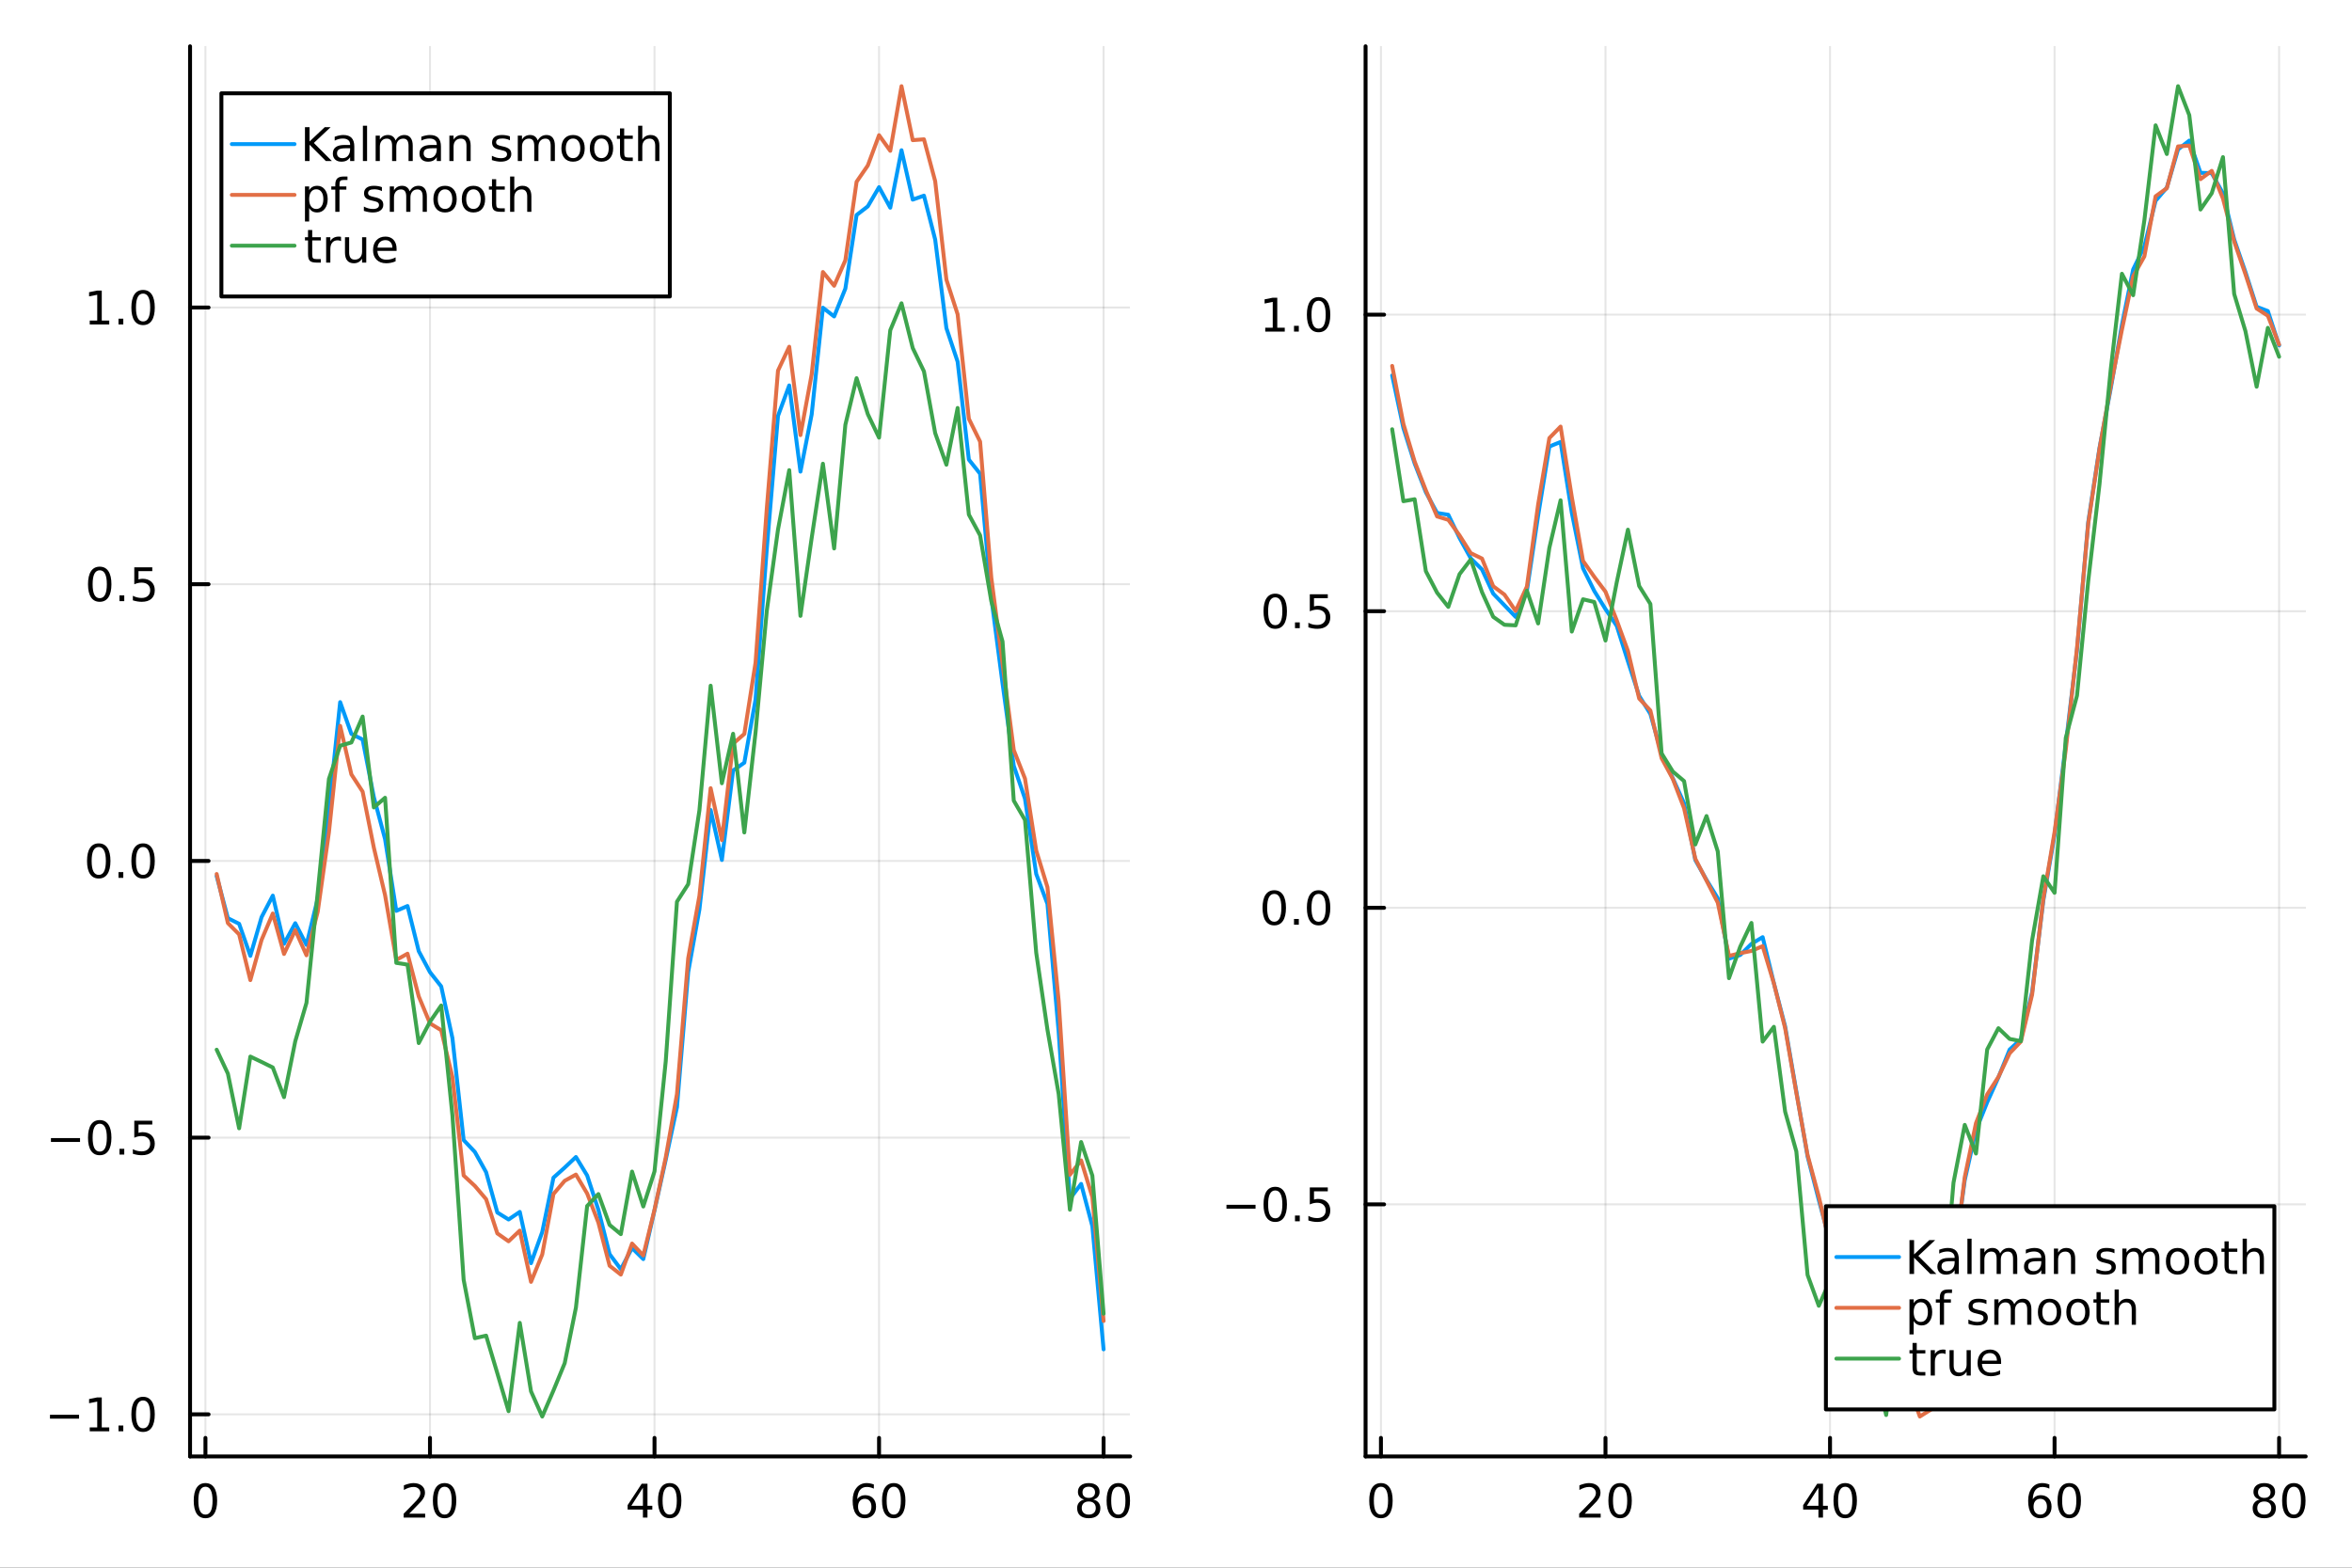 <?xml version="1.0" encoding="utf-8"?>
<svg xmlns="http://www.w3.org/2000/svg" xmlns:xlink="http://www.w3.org/1999/xlink" width="600" height="400" viewBox="0 0 2400 1600">
<rect x="0" y="0" width="2400" height="1600" fill="#333333" stroke="none"/>
<defs>
  <clipPath id="clip260">
    <rect x="0" y="0" width="2400" height="1600"/>
  </clipPath>
</defs>
<path clip-path="url(#clip260)" d="M0 1600 L2400 1600 L2400 0 L0 0  Z" fill="#ffffff" fill-rule="evenodd" fill-opacity="1"/>
<defs>
  <clipPath id="clip261">
    <rect x="480" y="0" width="1681" height="1600"/>
  </clipPath>
</defs>
<path clip-path="url(#clip260)" d="M193.936 1486.45 L1153.25 1486.45 L1153.25 47.244 L193.936 47.244  Z" fill="#ffffff" fill-rule="evenodd" fill-opacity="1"/>
<defs>
  <clipPath id="clip262">
    <rect x="193" y="47" width="960" height="1440"/>
  </clipPath>
</defs>
<polyline clip-path="url(#clip262)" style="stroke:#000000; stroke-linecap:round; stroke-linejoin:round; stroke-width:2; stroke-opacity:0.1; fill:none" points="209.631,1486.45 209.631,47.244 "/>
<polyline clip-path="url(#clip262)" style="stroke:#000000; stroke-linecap:round; stroke-linejoin:round; stroke-width:2; stroke-opacity:0.1; fill:none" points="438.749,1486.45 438.749,47.244 "/>
<polyline clip-path="url(#clip262)" style="stroke:#000000; stroke-linecap:round; stroke-linejoin:round; stroke-width:2; stroke-opacity:0.1; fill:none" points="667.867,1486.45 667.867,47.244 "/>
<polyline clip-path="url(#clip262)" style="stroke:#000000; stroke-linecap:round; stroke-linejoin:round; stroke-width:2; stroke-opacity:0.1; fill:none" points="896.985,1486.45 896.985,47.244 "/>
<polyline clip-path="url(#clip262)" style="stroke:#000000; stroke-linecap:round; stroke-linejoin:round; stroke-width:2; stroke-opacity:0.1; fill:none" points="1126.1,1486.45 1126.1,47.244 "/>
<polyline clip-path="url(#clip262)" style="stroke:#000000; stroke-linecap:round; stroke-linejoin:round; stroke-width:2; stroke-opacity:0.1; fill:none" points="193.936,1443.5 1153.25,1443.5 "/>
<polyline clip-path="url(#clip262)" style="stroke:#000000; stroke-linecap:round; stroke-linejoin:round; stroke-width:2; stroke-opacity:0.1; fill:none" points="193.936,1161.09 1153.25,1161.09 "/>
<polyline clip-path="url(#clip262)" style="stroke:#000000; stroke-linecap:round; stroke-linejoin:round; stroke-width:2; stroke-opacity:0.1; fill:none" points="193.936,878.675 1153.25,878.675 "/>
<polyline clip-path="url(#clip262)" style="stroke:#000000; stroke-linecap:round; stroke-linejoin:round; stroke-width:2; stroke-opacity:0.1; fill:none" points="193.936,596.261 1153.25,596.261 "/>
<polyline clip-path="url(#clip262)" style="stroke:#000000; stroke-linecap:round; stroke-linejoin:round; stroke-width:2; stroke-opacity:0.1; fill:none" points="193.936,313.848 1153.25,313.848 "/>
<polyline clip-path="url(#clip260)" style="stroke:#000000; stroke-linecap:round; stroke-linejoin:round; stroke-width:4; stroke-opacity:1; fill:none" points="193.936,1486.45 1153.25,1486.45 "/>
<polyline clip-path="url(#clip260)" style="stroke:#000000; stroke-linecap:round; stroke-linejoin:round; stroke-width:4; stroke-opacity:1; fill:none" points="209.631,1486.45 209.631,1467.55 "/>
<polyline clip-path="url(#clip260)" style="stroke:#000000; stroke-linecap:round; stroke-linejoin:round; stroke-width:4; stroke-opacity:1; fill:none" points="438.749,1486.45 438.749,1467.55 "/>
<polyline clip-path="url(#clip260)" style="stroke:#000000; stroke-linecap:round; stroke-linejoin:round; stroke-width:4; stroke-opacity:1; fill:none" points="667.867,1486.45 667.867,1467.55 "/>
<polyline clip-path="url(#clip260)" style="stroke:#000000; stroke-linecap:round; stroke-linejoin:round; stroke-width:4; stroke-opacity:1; fill:none" points="896.985,1486.45 896.985,1467.55 "/>
<polyline clip-path="url(#clip260)" style="stroke:#000000; stroke-linecap:round; stroke-linejoin:round; stroke-width:4; stroke-opacity:1; fill:none" points="1126.1,1486.45 1126.1,1467.55 "/>
<path clip-path="url(#clip260)" d="M209.631 1517.37 Q206.019 1517.37 204.191 1520.93 Q202.385 1524.47 202.385 1531.6 Q202.385 1538.71 204.191 1542.27 Q206.019 1545.82 209.631 1545.82 Q213.265 1545.82 215.07 1542.27 Q216.899 1538.71 216.899 1531.6 Q216.899 1524.47 215.07 1520.93 Q213.265 1517.37 209.631 1517.37 M209.631 1513.66 Q215.441 1513.66 218.496 1518.27 Q221.575 1522.85 221.575 1531.6 Q221.575 1540.33 218.496 1544.94 Q215.441 1549.52 209.631 1549.52 Q203.82 1549.52 200.742 1544.94 Q197.686 1540.33 197.686 1531.6 Q197.686 1522.85 200.742 1518.27 Q203.82 1513.66 209.631 1513.66 Z" fill="#000000" fill-rule="nonzero" fill-opacity="1" /><path clip-path="url(#clip260)" d="M417.522 1544.91 L433.841 1544.91 L433.841 1548.85 L411.897 1548.85 L411.897 1544.91 Q414.559 1542.16 419.142 1537.53 Q423.749 1532.88 424.929 1531.53 Q427.175 1529.01 428.054 1527.27 Q428.957 1525.51 428.957 1523.82 Q428.957 1521.07 427.013 1519.33 Q425.091 1517.6 421.99 1517.6 Q419.79 1517.6 417.337 1518.36 Q414.906 1519.13 412.128 1520.68 L412.128 1515.95 Q414.953 1514.82 417.406 1514.24 Q419.86 1513.66 421.897 1513.66 Q427.267 1513.66 430.462 1516.35 Q433.656 1519.03 433.656 1523.52 Q433.656 1525.65 432.846 1527.57 Q432.059 1529.47 429.952 1532.07 Q429.374 1532.74 426.272 1535.95 Q423.17 1539.15 417.522 1544.91 Z" fill="#000000" fill-rule="nonzero" fill-opacity="1" /><path clip-path="url(#clip260)" d="M453.656 1517.37 Q450.045 1517.37 448.216 1520.93 Q446.411 1524.47 446.411 1531.6 Q446.411 1538.71 448.216 1542.27 Q450.045 1545.82 453.656 1545.82 Q457.29 1545.82 459.096 1542.27 Q460.925 1538.71 460.925 1531.6 Q460.925 1524.47 459.096 1520.93 Q457.29 1517.37 453.656 1517.37 M453.656 1513.66 Q459.466 1513.66 462.522 1518.27 Q465.6 1522.85 465.6 1531.6 Q465.6 1540.33 462.522 1544.94 Q459.466 1549.52 453.656 1549.52 Q447.846 1549.52 444.767 1544.94 Q441.712 1540.33 441.712 1531.6 Q441.712 1522.85 444.767 1518.27 Q447.846 1513.66 453.656 1513.66 Z" fill="#000000" fill-rule="nonzero" fill-opacity="1" /><path clip-path="url(#clip260)" d="M656.038 1518.36 L644.233 1536.81 L656.038 1536.81 L656.038 1518.36 M654.811 1514.29 L660.691 1514.29 L660.691 1536.81 L665.621 1536.81 L665.621 1540.7 L660.691 1540.7 L660.691 1548.85 L656.038 1548.85 L656.038 1540.7 L640.436 1540.7 L640.436 1536.19 L654.811 1514.29 Z" fill="#000000" fill-rule="nonzero" fill-opacity="1" /><path clip-path="url(#clip260)" d="M683.353 1517.37 Q679.742 1517.37 677.913 1520.93 Q676.108 1524.47 676.108 1531.6 Q676.108 1538.71 677.913 1542.27 Q679.742 1545.82 683.353 1545.82 Q686.987 1545.82 688.793 1542.27 Q690.621 1538.71 690.621 1531.6 Q690.621 1524.47 688.793 1520.93 Q686.987 1517.37 683.353 1517.37 M683.353 1513.66 Q689.163 1513.66 692.219 1518.27 Q695.297 1522.85 695.297 1531.6 Q695.297 1540.33 692.219 1544.94 Q689.163 1549.52 683.353 1549.52 Q677.543 1549.52 674.464 1544.94 Q671.408 1540.33 671.408 1531.6 Q671.408 1522.85 674.464 1518.27 Q677.543 1513.66 683.353 1513.66 Z" fill="#000000" fill-rule="nonzero" fill-opacity="1" /><path clip-path="url(#clip260)" d="M882.39 1529.7 Q879.242 1529.7 877.39 1531.86 Q875.561 1534.01 875.561 1537.76 Q875.561 1541.49 877.39 1543.66 Q879.242 1545.82 882.39 1545.82 Q885.538 1545.82 887.367 1543.66 Q889.219 1541.49 889.219 1537.76 Q889.219 1534.01 887.367 1531.86 Q885.538 1529.7 882.39 1529.7 M891.672 1515.05 L891.672 1519.31 Q889.913 1518.48 888.108 1518.04 Q886.325 1517.6 884.566 1517.6 Q879.936 1517.6 877.483 1520.72 Q875.052 1523.85 874.705 1530.17 Q876.071 1528.15 878.131 1527.09 Q880.191 1526 882.668 1526 Q887.876 1526 890.885 1529.17 Q893.918 1532.32 893.918 1537.76 Q893.918 1543.08 890.77 1546.3 Q887.622 1549.52 882.39 1549.52 Q876.395 1549.52 873.224 1544.94 Q870.052 1540.33 870.052 1531.6 Q870.052 1523.41 873.941 1518.55 Q877.83 1513.66 884.381 1513.66 Q886.14 1513.66 887.923 1514.01 Q889.728 1514.36 891.672 1515.05 Z" fill="#000000" fill-rule="nonzero" fill-opacity="1" /><path clip-path="url(#clip260)" d="M911.973 1517.37 Q908.362 1517.37 906.534 1520.93 Q904.728 1524.47 904.728 1531.6 Q904.728 1538.71 906.534 1542.27 Q908.362 1545.82 911.973 1545.82 Q915.608 1545.82 917.413 1542.27 Q919.242 1538.71 919.242 1531.6 Q919.242 1524.47 917.413 1520.93 Q915.608 1517.37 911.973 1517.37 M911.973 1513.66 Q917.783 1513.66 920.839 1518.27 Q923.918 1522.85 923.918 1531.6 Q923.918 1540.33 920.839 1544.94 Q917.783 1549.52 911.973 1549.52 Q906.163 1549.52 903.084 1544.94 Q900.029 1540.33 900.029 1531.6 Q900.029 1522.85 903.084 1518.27 Q906.163 1513.66 911.973 1513.66 Z" fill="#000000" fill-rule="nonzero" fill-opacity="1" /><path clip-path="url(#clip260)" d="M1110.98 1532.44 Q1107.64 1532.44 1105.72 1534.22 Q1103.82 1536 1103.82 1539.13 Q1103.82 1542.25 1105.72 1544.03 Q1107.64 1545.82 1110.98 1545.82 Q1114.31 1545.82 1116.23 1544.03 Q1118.15 1542.23 1118.15 1539.13 Q1118.15 1536 1116.23 1534.22 Q1114.33 1532.44 1110.98 1532.44 M1106.3 1530.45 Q1103.29 1529.7 1101.6 1527.64 Q1099.93 1525.58 1099.93 1522.62 Q1099.93 1518.48 1102.87 1516.07 Q1105.84 1513.66 1110.98 1513.66 Q1116.14 1513.66 1119.08 1516.07 Q1122.02 1518.48 1122.02 1522.62 Q1122.02 1525.58 1120.33 1527.64 Q1118.66 1529.7 1115.67 1530.45 Q1119.05 1531.23 1120.93 1533.52 Q1122.83 1535.82 1122.83 1539.13 Q1122.83 1544.15 1119.75 1546.83 Q1116.69 1549.52 1110.98 1549.52 Q1105.26 1549.52 1102.18 1546.83 Q1099.12 1544.15 1099.12 1539.13 Q1099.12 1535.82 1101.02 1533.52 Q1102.92 1531.23 1106.3 1530.45 M1104.59 1523.06 Q1104.59 1525.75 1106.25 1527.25 Q1107.94 1528.76 1110.98 1528.76 Q1113.99 1528.76 1115.67 1527.25 Q1117.39 1525.75 1117.39 1523.06 Q1117.39 1520.38 1115.67 1518.87 Q1113.99 1517.37 1110.98 1517.37 Q1107.94 1517.37 1106.25 1518.87 Q1104.59 1520.38 1104.59 1523.06 Z" fill="#000000" fill-rule="nonzero" fill-opacity="1" /><path clip-path="url(#clip260)" d="M1141.14 1517.37 Q1137.53 1517.37 1135.7 1520.93 Q1133.89 1524.47 1133.89 1531.6 Q1133.89 1538.71 1135.7 1542.27 Q1137.53 1545.82 1141.14 1545.82 Q1144.77 1545.82 1146.58 1542.27 Q1148.41 1538.71 1148.41 1531.6 Q1148.41 1524.47 1146.58 1520.93 Q1144.77 1517.37 1141.14 1517.37 M1141.14 1513.66 Q1146.95 1513.66 1150 1518.27 Q1153.08 1522.85 1153.08 1531.6 Q1153.08 1540.33 1150 1544.94 Q1146.95 1549.52 1141.14 1549.52 Q1135.33 1549.52 1132.25 1544.94 Q1129.19 1540.33 1129.19 1531.6 Q1129.19 1522.85 1132.25 1518.27 Q1135.33 1513.66 1141.14 1513.66 Z" fill="#000000" fill-rule="nonzero" fill-opacity="1" /><polyline clip-path="url(#clip260)" style="stroke:#000000; stroke-linecap:round; stroke-linejoin:round; stroke-width:4; stroke-opacity:1; fill:none" points="193.936,1486.45 193.936,47.244 "/>
<polyline clip-path="url(#clip260)" style="stroke:#000000; stroke-linecap:round; stroke-linejoin:round; stroke-width:4; stroke-opacity:1; fill:none" points="193.936,1443.5 212.834,1443.5 "/>
<polyline clip-path="url(#clip260)" style="stroke:#000000; stroke-linecap:round; stroke-linejoin:round; stroke-width:4; stroke-opacity:1; fill:none" points="193.936,1161.09 212.834,1161.09 "/>
<polyline clip-path="url(#clip260)" style="stroke:#000000; stroke-linecap:round; stroke-linejoin:round; stroke-width:4; stroke-opacity:1; fill:none" points="193.936,878.675 212.834,878.675 "/>
<polyline clip-path="url(#clip260)" style="stroke:#000000; stroke-linecap:round; stroke-linejoin:round; stroke-width:4; stroke-opacity:1; fill:none" points="193.936,596.261 212.834,596.261 "/>
<polyline clip-path="url(#clip260)" style="stroke:#000000; stroke-linecap:round; stroke-linejoin:round; stroke-width:4; stroke-opacity:1; fill:none" points="193.936,313.848 212.834,313.848 "/>
<path clip-path="url(#clip260)" d="M50.992 1443.95 L80.668 1443.95 L80.668 1447.89 L50.992 1447.89 L50.992 1443.95 Z" fill="#000000" fill-rule="nonzero" fill-opacity="1" /><path clip-path="url(#clip260)" d="M91.571 1456.85 L99.21 1456.85 L99.21 1430.48 L90.899 1432.15 L90.899 1427.89 L99.163 1426.22 L103.839 1426.22 L103.839 1456.85 L111.478 1456.85 L111.478 1460.78 L91.571 1460.78 L91.571 1456.85 Z" fill="#000000" fill-rule="nonzero" fill-opacity="1" /><path clip-path="url(#clip260)" d="M120.922 1454.9 L125.807 1454.9 L125.807 1460.78 L120.922 1460.78 L120.922 1454.9 Z" fill="#000000" fill-rule="nonzero" fill-opacity="1" /><path clip-path="url(#clip260)" d="M145.992 1429.3 Q142.381 1429.3 140.552 1432.87 Q138.746 1436.41 138.746 1443.54 Q138.746 1450.64 140.552 1454.21 Q142.381 1457.75 145.992 1457.75 Q149.626 1457.75 151.431 1454.21 Q153.26 1450.64 153.26 1443.54 Q153.26 1436.41 151.431 1432.87 Q149.626 1429.3 145.992 1429.3 M145.992 1425.6 Q151.802 1425.6 154.857 1430.2 Q157.936 1434.79 157.936 1443.54 Q157.936 1452.26 154.857 1456.87 Q151.802 1461.45 145.992 1461.45 Q140.181 1461.45 137.103 1456.87 Q134.047 1452.26 134.047 1443.54 Q134.047 1434.79 137.103 1430.2 Q140.181 1425.6 145.992 1425.6 Z" fill="#000000" fill-rule="nonzero" fill-opacity="1" /><path clip-path="url(#clip260)" d="M51.987 1161.54 L81.663 1161.54 L81.663 1165.48 L51.987 1165.48 L51.987 1161.54 Z" fill="#000000" fill-rule="nonzero" fill-opacity="1" /><path clip-path="url(#clip260)" d="M101.756 1146.89 Q98.145 1146.89 96.316 1150.45 Q94.51 1153.99 94.51 1161.12 Q94.51 1168.23 96.316 1171.79 Q98.145 1175.34 101.756 1175.34 Q105.39 1175.34 107.196 1171.79 Q109.024 1168.23 109.024 1161.12 Q109.024 1153.99 107.196 1150.45 Q105.39 1146.89 101.756 1146.89 M101.756 1143.18 Q107.566 1143.18 110.621 1147.79 Q113.7 1152.37 113.7 1161.12 Q113.7 1169.85 110.621 1174.46 Q107.566 1179.04 101.756 1179.04 Q95.946 1179.04 92.867 1174.46 Q89.811 1169.85 89.811 1161.12 Q89.811 1152.37 92.867 1147.79 Q95.946 1143.18 101.756 1143.18 Z" fill="#000000" fill-rule="nonzero" fill-opacity="1" /><path clip-path="url(#clip260)" d="M121.918 1172.49 L126.802 1172.49 L126.802 1178.37 L121.918 1178.37 L121.918 1172.49 Z" fill="#000000" fill-rule="nonzero" fill-opacity="1" /><path clip-path="url(#clip260)" d="M137.033 1143.81 L155.39 1143.81 L155.39 1147.74 L141.316 1147.74 L141.316 1156.22 Q142.334 1155.87 143.353 1155.71 Q144.371 1155.52 145.39 1155.52 Q151.177 1155.52 154.556 1158.69 Q157.936 1161.86 157.936 1167.28 Q157.936 1172.86 154.464 1175.96 Q150.992 1179.04 144.672 1179.04 Q142.496 1179.04 140.228 1178.67 Q137.982 1178.3 135.575 1177.56 L135.575 1172.86 Q137.658 1173.99 139.881 1174.55 Q142.103 1175.11 144.58 1175.11 Q148.584 1175.11 150.922 1173 Q153.26 1170.89 153.26 1167.28 Q153.26 1163.67 150.922 1161.56 Q148.584 1159.46 144.58 1159.46 Q142.705 1159.46 140.83 1159.87 Q138.978 1160.29 137.033 1161.17 L137.033 1143.81 Z" fill="#000000" fill-rule="nonzero" fill-opacity="1" /><path clip-path="url(#clip260)" d="M100.76 864.474 Q97.149 864.474 95.321 868.039 Q93.515 871.58 93.515 878.71 Q93.515 885.816 95.321 889.381 Q97.149 892.923 100.76 892.923 Q104.395 892.923 106.2 889.381 Q108.029 885.816 108.029 878.71 Q108.029 871.58 106.2 868.039 Q104.395 864.474 100.76 864.474 M100.76 860.77 Q106.571 860.77 109.626 865.377 Q112.705 869.96 112.705 878.71 Q112.705 887.437 109.626 892.043 Q106.571 896.626 100.76 896.626 Q94.95 896.626 91.871 892.043 Q88.816 887.437 88.816 878.71 Q88.816 869.96 91.871 865.377 Q94.95 860.77 100.76 860.77 Z" fill="#000000" fill-rule="nonzero" fill-opacity="1" /><path clip-path="url(#clip260)" d="M120.922 890.076 L125.807 890.076 L125.807 895.955 L120.922 895.955 L120.922 890.076 Z" fill="#000000" fill-rule="nonzero" fill-opacity="1" /><path clip-path="url(#clip260)" d="M145.992 864.474 Q142.381 864.474 140.552 868.039 Q138.746 871.58 138.746 878.71 Q138.746 885.816 140.552 889.381 Q142.381 892.923 145.992 892.923 Q149.626 892.923 151.431 889.381 Q153.26 885.816 153.26 878.71 Q153.26 871.58 151.431 868.039 Q149.626 864.474 145.992 864.474 M145.992 860.77 Q151.802 860.77 154.857 865.377 Q157.936 869.96 157.936 878.71 Q157.936 887.437 154.857 892.043 Q151.802 896.626 145.992 896.626 Q140.181 896.626 137.103 892.043 Q134.047 887.437 134.047 878.71 Q134.047 869.96 137.103 865.377 Q140.181 860.77 145.992 860.77 Z" fill="#000000" fill-rule="nonzero" fill-opacity="1" /><path clip-path="url(#clip260)" d="M101.756 582.06 Q98.145 582.06 96.316 585.625 Q94.51 589.167 94.51 596.296 Q94.51 603.403 96.316 606.967 Q98.145 610.509 101.756 610.509 Q105.39 610.509 107.196 606.967 Q109.024 603.403 109.024 596.296 Q109.024 589.167 107.196 585.625 Q105.39 582.06 101.756 582.06 M101.756 578.356 Q107.566 578.356 110.621 582.963 Q113.7 587.546 113.7 596.296 Q113.7 605.023 110.621 609.629 Q107.566 614.213 101.756 614.213 Q95.946 614.213 92.867 609.629 Q89.811 605.023 89.811 596.296 Q89.811 587.546 92.867 582.963 Q95.946 578.356 101.756 578.356 Z" fill="#000000" fill-rule="nonzero" fill-opacity="1" /><path clip-path="url(#clip260)" d="M121.918 607.662 L126.802 607.662 L126.802 613.541 L121.918 613.541 L121.918 607.662 Z" fill="#000000" fill-rule="nonzero" fill-opacity="1" /><path clip-path="url(#clip260)" d="M137.033 578.981 L155.39 578.981 L155.39 582.917 L141.316 582.917 L141.316 591.389 Q142.334 591.042 143.353 590.879 Q144.371 590.694 145.39 590.694 Q151.177 590.694 154.556 593.866 Q157.936 597.037 157.936 602.453 Q157.936 608.032 154.464 611.134 Q150.992 614.213 144.672 614.213 Q142.496 614.213 140.228 613.842 Q137.982 613.472 135.575 612.731 L135.575 608.032 Q137.658 609.166 139.881 609.722 Q142.103 610.278 144.58 610.278 Q148.584 610.278 150.922 608.171 Q153.26 606.065 153.26 602.453 Q153.26 598.842 150.922 596.736 Q148.584 594.629 144.58 594.629 Q142.705 594.629 140.83 595.046 Q138.978 595.463 137.033 596.342 L137.033 578.981 Z" fill="#000000" fill-rule="nonzero" fill-opacity="1" /><path clip-path="url(#clip260)" d="M91.571 327.192 L99.21 327.192 L99.21 300.827 L90.899 302.494 L90.899 298.234 L99.163 296.568 L103.839 296.568 L103.839 327.192 L111.478 327.192 L111.478 331.128 L91.571 331.128 L91.571 327.192 Z" fill="#000000" fill-rule="nonzero" fill-opacity="1" /><path clip-path="url(#clip260)" d="M120.922 325.248 L125.807 325.248 L125.807 331.128 L120.922 331.128 L120.922 325.248 Z" fill="#000000" fill-rule="nonzero" fill-opacity="1" /><path clip-path="url(#clip260)" d="M145.992 299.646 Q142.381 299.646 140.552 303.211 Q138.746 306.753 138.746 313.882 Q138.746 320.989 140.552 324.554 Q142.381 328.095 145.992 328.095 Q149.626 328.095 151.431 324.554 Q153.26 320.989 153.26 313.882 Q153.26 306.753 151.431 303.211 Q149.626 299.646 145.992 299.646 M145.992 295.943 Q151.802 295.943 154.857 300.549 Q157.936 305.132 157.936 313.882 Q157.936 322.609 154.857 327.216 Q151.802 331.799 145.992 331.799 Q140.181 331.799 137.103 327.216 Q134.047 322.609 134.047 313.882 Q134.047 305.132 137.103 300.549 Q140.181 295.943 145.992 295.943 Z" fill="#000000" fill-rule="nonzero" fill-opacity="1" /><polyline clip-path="url(#clip262)" style="stroke:#009af9; stroke-linecap:round; stroke-linejoin:round; stroke-width:4; stroke-opacity:1; fill:none" points="221.086,894.134 232.542,937.12 243.998,942.83 255.454,975.549 266.91,936.023 278.366,914.083 289.822,963.278 301.278,942.248 312.734,964.376 324.19,917.079 335.646,825.764 347.101,716.609 358.557,749.025 370.013,754.775 381.469,813.487 392.925,856.401 404.381,929.629 415.837,924.683 427.293,970.766 438.749,992.207 450.205,1006.74 461.661,1059.56 473.116,1163.56 484.572,1175.72 496.028,1196.35 507.484,1237.49 518.94,1244.63 530.396,1236.89 541.852,1289.2 553.308,1257.39 564.764,1201.94 576.22,1191.66 587.675,1180.86 599.131,1199.7 610.587,1234.71 622.043,1280.01 633.499,1295.39 644.955,1273.75 656.411,1285.03 667.867,1235.27 679.323,1183.69 690.779,1129.98 702.235,992.138 713.69,928.181 725.146,826.671 736.602,877.693 748.058,786.362 759.514,778.41 770.97,713.925 782.426,560.227 793.882,424.438 805.338,393.38 816.794,481.326 828.25,422.952 839.705,314.075 851.161,322.973 862.617,294.536 874.073,219.451 885.529,210.6 896.985,191.032 908.441,211.987 919.897,153.328 931.353,203.74 942.809,199.685 954.264,244.49 965.72,334.905 977.176,369.169 988.632,469.101 1000.09,483.49 1011.54,610.049 1023,697.518 1034.46,781.594 1045.91,815.187 1057.37,891.999 1068.82,922.518 1080.28,1053.2 1091.74,1223.62 1103.19,1208.31 1114.65,1251.49 1126.1,1377.15 "/>
<polyline clip-path="url(#clip262)" style="stroke:#e26f46; stroke-linecap:round; stroke-linejoin:round; stroke-width:4; stroke-opacity:1; fill:none" points="221.086,892.011 232.542,942.141 243.998,953.592 255.454,1000.31 266.91,959.261 278.366,932.341 289.822,973.632 301.278,949.276 312.734,974.981 324.19,930.623 335.646,849.411 347.101,740.813 358.557,790.36 370.013,807.931 381.469,865.091 392.925,913.594 404.381,979.753 415.837,973.338 427.293,1016.91 438.749,1044.45 450.205,1051.47 461.661,1099.25 473.116,1199.73 484.572,1210.39 496.028,1223.88 507.484,1258.83 518.94,1266.87 530.396,1255.98 541.852,1308.28 553.308,1280.32 564.764,1218.59 576.22,1205.15 587.675,1198.78 599.131,1218.08 610.587,1247.74 622.043,1291.83 633.499,1300.85 644.955,1269.19 656.411,1281.4 667.867,1234.71 679.323,1181.28 690.779,1116.55 702.235,978.012 713.69,914.346 725.146,804.438 736.602,857.453 748.058,758.988 759.514,749.043 770.97,676.301 782.426,519.154 793.882,378.235 805.338,353.876 816.794,444.064 828.25,382.063 839.705,277.63 851.161,291.631 862.617,265.628 874.073,185.517 885.529,168.901 896.985,137.996 908.441,153.942 919.897,87.976 931.353,143.048 942.809,142.177 954.264,184.91 965.72,285.395 977.176,320.806 988.632,427.413 1000.09,450.693 1011.54,589.616 1023,677.41 1034.46,765.499 1045.91,794.625 1057.37,868.029 1068.82,905.492 1080.28,1021.64 1091.74,1198.99 1103.19,1184.32 1114.65,1221.77 1126.1,1348.19 "/>
<polyline clip-path="url(#clip262)" style="stroke:#3da44d; stroke-linecap:round; stroke-linejoin:round; stroke-width:4; stroke-opacity:1; fill:none" points="221.086,1071.33 232.542,1095.76 243.998,1151.55 255.454,1078.35 266.91,1083.83 278.366,1089.5 289.822,1119.74 301.278,1062.76 312.734,1023.54 324.19,910.999 335.646,794.952 347.101,761.091 358.557,757.768 370.013,731.302 381.469,824.062 392.925,814.199 404.381,982.718 415.837,984.516 427.293,1064.57 438.749,1042.8 450.205,1026.23 461.661,1138.43 473.116,1306.18 484.572,1365.79 496.028,1363.17 507.484,1401.57 518.94,1440.26 530.396,1350.13 541.852,1420.03 553.308,1445.72 564.764,1419.14 576.22,1391.26 587.675,1334.62 599.131,1230.89 610.587,1218.68 622.043,1250.16 633.499,1259.59 644.955,1195.73 656.411,1231.36 667.867,1195.53 679.323,1083.21 690.779,920.291 702.235,902.409 713.69,827.007 725.146,699.823 736.602,799.4 748.058,748.888 759.514,849.626 770.97,747.476 782.426,623.608 793.882,540.442 805.338,479.846 816.794,628.565 828.25,549.007 839.705,473.284 851.161,559.755 862.617,433.521 874.073,385.985 885.529,422.697 896.985,446.664 908.441,337.027 919.897,309.535 931.353,355.21 942.809,379.033 954.264,441.99 965.72,474.288 977.176,416.384 988.632,525.196 1000.09,546.359 1011.54,613.616 1023,654.736 1034.46,817.133 1045.91,836.879 1057.37,972.403 1068.82,1050.87 1080.28,1116.52 1091.74,1234.65 1103.19,1165.56 1114.65,1199.92 1126.1,1340.78 "/>
<path clip-path="url(#clip260)" d="M225.913 302.578 L683.51 302.578 L683.51 95.218 L225.913 95.218  Z" fill="#ffffff" fill-rule="evenodd" fill-opacity="1"/>
<polyline clip-path="url(#clip260)" style="stroke:#000000; stroke-linecap:round; stroke-linejoin:round; stroke-width:4; stroke-opacity:1; fill:none" points="225.913,302.578 683.51,302.578 683.51,95.218 225.913,95.218 225.913,302.578 "/>
<polyline clip-path="url(#clip260)" style="stroke:#009af9; stroke-linecap:round; stroke-linejoin:round; stroke-width:4; stroke-opacity:1; fill:none" points="236.572,147.058 300.527,147.058 "/>
<path clip-path="url(#clip260)" d="M311.186 129.778 L315.862 129.778 L315.862 144.384 L331.371 129.778 L337.389 129.778 L320.237 145.889 L338.616 164.338 L332.459 164.338 L315.862 147.694 L315.862 164.338 L311.186 164.338 L311.186 129.778 Z" fill="#000000" fill-rule="nonzero" fill-opacity="1" /><path clip-path="url(#clip260)" d="M353.038 151.305 Q347.876 151.305 345.885 152.486 Q343.894 153.666 343.894 156.514 Q343.894 158.782 345.376 160.125 Q346.88 161.444 349.45 161.444 Q352.991 161.444 355.121 158.944 Q357.274 156.421 357.274 152.254 L357.274 151.305 L353.038 151.305 M361.533 149.546 L361.533 164.338 L357.274 164.338 L357.274 160.402 Q355.815 162.763 353.639 163.898 Q351.463 165.009 348.315 165.009 Q344.334 165.009 341.973 162.787 Q339.635 160.541 339.635 156.791 Q339.635 152.416 342.551 150.194 Q345.491 147.972 351.301 147.972 L357.274 147.972 L357.274 147.555 Q357.274 144.615 355.329 143.018 Q353.408 141.398 349.913 141.398 Q347.69 141.398 345.584 141.93 Q343.477 142.463 341.533 143.527 L341.533 139.592 Q343.871 138.69 346.07 138.25 Q348.269 137.787 350.352 137.787 Q355.977 137.787 358.755 140.703 Q361.533 143.62 361.533 149.546 Z" fill="#000000" fill-rule="nonzero" fill-opacity="1" /><path clip-path="url(#clip260)" d="M370.306 128.319 L374.565 128.319 L374.565 164.338 L370.306 164.338 L370.306 128.319 Z" fill="#000000" fill-rule="nonzero" fill-opacity="1" /><path clip-path="url(#clip260)" d="M403.662 143.389 Q405.259 140.518 407.482 139.153 Q409.704 137.787 412.713 137.787 Q416.764 137.787 418.963 140.634 Q421.162 143.458 421.162 148.689 L421.162 164.338 L416.88 164.338 L416.88 148.828 Q416.88 145.102 415.56 143.296 Q414.241 141.49 411.533 141.49 Q408.222 141.49 406.301 143.69 Q404.38 145.889 404.38 149.685 L404.38 164.338 L400.097 164.338 L400.097 148.828 Q400.097 145.078 398.778 143.296 Q397.459 141.49 394.704 141.49 Q391.44 141.49 389.519 143.713 Q387.598 145.912 387.598 149.685 L387.598 164.338 L383.315 164.338 L383.315 138.412 L387.598 138.412 L387.598 142.44 Q389.056 140.055 391.093 138.921 Q393.13 137.787 395.931 137.787 Q398.755 137.787 400.722 139.222 Q402.713 140.657 403.662 143.389 Z" fill="#000000" fill-rule="nonzero" fill-opacity="1" /><path clip-path="url(#clip260)" d="M441.44 151.305 Q436.278 151.305 434.287 152.486 Q432.296 153.666 432.296 156.514 Q432.296 158.782 433.778 160.125 Q435.282 161.444 437.852 161.444 Q441.394 161.444 443.523 158.944 Q445.676 156.421 445.676 152.254 L445.676 151.305 L441.44 151.305 M449.935 149.546 L449.935 164.338 L445.676 164.338 L445.676 160.402 Q444.218 162.763 442.042 163.898 Q439.866 165.009 436.718 165.009 Q432.736 165.009 430.375 162.787 Q428.037 160.541 428.037 156.791 Q428.037 152.416 430.954 150.194 Q433.894 147.972 439.704 147.972 L445.676 147.972 L445.676 147.555 Q445.676 144.615 443.732 143.018 Q441.81 141.398 438.315 141.398 Q436.093 141.398 433.986 141.93 Q431.88 142.463 429.935 143.527 L429.935 139.592 Q432.273 138.69 434.472 138.25 Q436.671 137.787 438.755 137.787 Q444.38 137.787 447.157 140.703 Q449.935 143.62 449.935 149.546 Z" fill="#000000" fill-rule="nonzero" fill-opacity="1" /><path clip-path="url(#clip260)" d="M480.259 148.689 L480.259 164.338 L476 164.338 L476 148.828 Q476 145.148 474.565 143.319 Q473.13 141.49 470.259 141.49 Q466.81 141.49 464.819 143.69 Q462.829 145.889 462.829 149.685 L462.829 164.338 L458.546 164.338 L458.546 138.412 L462.829 138.412 L462.829 142.44 Q464.356 140.102 466.417 138.944 Q468.5 137.787 471.208 137.787 Q475.676 137.787 477.967 140.565 Q480.259 143.319 480.259 148.689 Z" fill="#000000" fill-rule="nonzero" fill-opacity="1" /><path clip-path="url(#clip260)" d="M520.351 139.176 L520.351 143.203 Q518.546 142.277 516.601 141.815 Q514.657 141.352 512.574 141.352 Q509.402 141.352 507.805 142.324 Q506.231 143.296 506.231 145.24 Q506.231 146.722 507.365 147.578 Q508.5 148.412 511.926 149.176 L513.384 149.5 Q517.921 150.472 519.819 152.254 Q521.74 154.014 521.74 157.185 Q521.74 160.796 518.87 162.902 Q516.023 165.009 511.023 165.009 Q508.939 165.009 506.671 164.592 Q504.426 164.199 501.926 163.388 L501.926 158.99 Q504.287 160.217 506.578 160.842 Q508.87 161.444 511.115 161.444 Q514.125 161.444 515.745 160.426 Q517.365 159.384 517.365 157.509 Q517.365 155.773 516.185 154.847 Q515.027 153.921 511.069 153.064 L509.588 152.717 Q505.629 151.884 503.87 150.171 Q502.111 148.435 502.111 145.426 Q502.111 141.768 504.703 139.778 Q507.296 137.787 512.064 137.787 Q514.426 137.787 516.509 138.134 Q518.592 138.481 520.351 139.176 Z" fill="#000000" fill-rule="nonzero" fill-opacity="1" /><path clip-path="url(#clip260)" d="M548.708 143.389 Q550.305 140.518 552.527 139.153 Q554.749 137.787 557.759 137.787 Q561.81 137.787 564.009 140.634 Q566.208 143.458 566.208 148.689 L566.208 164.338 L561.925 164.338 L561.925 148.828 Q561.925 145.102 560.606 143.296 Q559.286 141.49 556.578 141.49 Q553.268 141.49 551.347 143.69 Q549.425 145.889 549.425 149.685 L549.425 164.338 L545.143 164.338 L545.143 148.828 Q545.143 145.078 543.824 143.296 Q542.504 141.49 539.75 141.49 Q536.486 141.49 534.564 143.713 Q532.643 145.912 532.643 149.685 L532.643 164.338 L528.361 164.338 L528.361 138.412 L532.643 138.412 L532.643 142.44 Q534.101 140.055 536.138 138.921 Q538.175 137.787 540.976 137.787 Q543.8 137.787 545.768 139.222 Q547.759 140.657 548.708 143.389 Z" fill="#000000" fill-rule="nonzero" fill-opacity="1" /><path clip-path="url(#clip260)" d="M584.749 141.398 Q581.323 141.398 579.333 144.083 Q577.342 146.745 577.342 151.398 Q577.342 156.051 579.309 158.736 Q581.3 161.398 584.749 161.398 Q588.152 161.398 590.143 158.713 Q592.133 156.027 592.133 151.398 Q592.133 146.791 590.143 144.106 Q588.152 141.398 584.749 141.398 M584.749 137.787 Q590.305 137.787 593.476 141.398 Q596.647 145.009 596.647 151.398 Q596.647 157.764 593.476 161.398 Q590.305 165.009 584.749 165.009 Q579.171 165.009 575.999 161.398 Q572.851 157.764 572.851 151.398 Q572.851 145.009 575.999 141.398 Q579.171 137.787 584.749 137.787 Z" fill="#000000" fill-rule="nonzero" fill-opacity="1" /><path clip-path="url(#clip260)" d="M613.754 141.398 Q610.328 141.398 608.337 144.083 Q606.346 146.745 606.346 151.398 Q606.346 156.051 608.314 158.736 Q610.305 161.398 613.754 161.398 Q617.157 161.398 619.147 158.713 Q621.138 156.027 621.138 151.398 Q621.138 146.791 619.147 144.106 Q617.157 141.398 613.754 141.398 M613.754 137.787 Q619.309 137.787 622.481 141.398 Q625.652 145.009 625.652 151.398 Q625.652 157.764 622.481 161.398 Q619.309 165.009 613.754 165.009 Q608.175 165.009 605.004 161.398 Q601.856 157.764 601.856 151.398 Q601.856 145.009 605.004 141.398 Q608.175 137.787 613.754 137.787 Z" fill="#000000" fill-rule="nonzero" fill-opacity="1" /><path clip-path="url(#clip260)" d="M636.925 131.051 L636.925 138.412 L645.698 138.412 L645.698 141.722 L636.925 141.722 L636.925 155.796 Q636.925 158.967 637.781 159.87 Q638.661 160.773 641.323 160.773 L645.698 160.773 L645.698 164.338 L641.323 164.338 Q636.393 164.338 634.518 162.509 Q632.643 160.657 632.643 155.796 L632.643 141.722 L629.518 141.722 L629.518 138.412 L632.643 138.412 L632.643 131.051 L636.925 131.051 Z" fill="#000000" fill-rule="nonzero" fill-opacity="1" /><path clip-path="url(#clip260)" d="M672.851 148.689 L672.851 164.338 L668.591 164.338 L668.591 148.828 Q668.591 145.148 667.156 143.319 Q665.721 141.49 662.851 141.49 Q659.402 141.49 657.411 143.69 Q655.42 145.889 655.42 149.685 L655.42 164.338 L651.138 164.338 L651.138 128.319 L655.42 128.319 L655.42 142.44 Q656.948 140.102 659.008 138.944 Q661.091 137.787 663.8 137.787 Q668.267 137.787 670.559 140.565 Q672.851 143.319 672.851 148.689 Z" fill="#000000" fill-rule="nonzero" fill-opacity="1" /><polyline clip-path="url(#clip260)" style="stroke:#e26f46; stroke-linecap:round; stroke-linejoin:round; stroke-width:4; stroke-opacity:1; fill:none" points="236.572,198.898 300.527,198.898 "/>
<path clip-path="url(#clip260)" d="M315.468 212.289 L315.468 226.039 L311.186 226.039 L311.186 190.252 L315.468 190.252 L315.468 194.187 Q316.811 191.872 318.848 190.761 Q320.908 189.627 323.755 189.627 Q328.477 189.627 331.417 193.377 Q334.38 197.127 334.38 203.238 Q334.38 209.349 331.417 213.099 Q328.477 216.849 323.755 216.849 Q320.908 216.849 318.848 215.738 Q316.811 214.603 315.468 212.289 M329.959 203.238 Q329.959 198.539 328.015 195.877 Q326.093 193.192 322.714 193.192 Q319.334 193.192 317.39 195.877 Q315.468 198.539 315.468 203.238 Q315.468 207.937 317.39 210.622 Q319.334 213.284 322.714 213.284 Q326.093 213.284 328.015 210.622 Q329.959 207.937 329.959 203.238 Z" fill="#000000" fill-rule="nonzero" fill-opacity="1" /><path clip-path="url(#clip260)" d="M354.565 180.159 L354.565 183.701 L350.491 183.701 Q348.2 183.701 347.297 184.627 Q346.417 185.553 346.417 187.96 L346.417 190.252 L353.431 190.252 L353.431 193.562 L346.417 193.562 L346.417 216.178 L342.135 216.178 L342.135 193.562 L338.061 193.562 L338.061 190.252 L342.135 190.252 L342.135 188.446 Q342.135 184.118 344.149 182.15 Q346.163 180.159 350.538 180.159 L354.565 180.159 Z" fill="#000000" fill-rule="nonzero" fill-opacity="1" /><path clip-path="url(#clip260)" d="M389.727 191.016 L389.727 195.043 Q387.922 194.117 385.977 193.655 Q384.033 193.192 381.949 193.192 Q378.778 193.192 377.181 194.164 Q375.607 195.136 375.607 197.08 Q375.607 198.562 376.741 199.418 Q377.875 200.252 381.301 201.016 L382.76 201.34 Q387.297 202.312 389.195 204.094 Q391.116 205.854 391.116 209.025 Q391.116 212.636 388.246 214.742 Q385.398 216.849 380.399 216.849 Q378.315 216.849 376.047 216.432 Q373.801 216.039 371.301 215.228 L371.301 210.83 Q373.662 212.057 375.954 212.682 Q378.246 213.284 380.491 213.284 Q383.5 213.284 385.121 212.266 Q386.741 211.224 386.741 209.349 Q386.741 207.613 385.561 206.687 Q384.403 205.761 380.445 204.904 L378.963 204.557 Q375.005 203.724 373.246 202.011 Q371.487 200.275 371.487 197.266 Q371.487 193.608 374.079 191.618 Q376.672 189.627 381.44 189.627 Q383.801 189.627 385.885 189.974 Q387.968 190.321 389.727 191.016 Z" fill="#000000" fill-rule="nonzero" fill-opacity="1" /><path clip-path="url(#clip260)" d="M418.084 195.229 Q419.681 192.358 421.903 190.993 Q424.125 189.627 427.134 189.627 Q431.185 189.627 433.384 192.474 Q435.583 195.298 435.583 200.529 L435.583 216.178 L431.301 216.178 L431.301 200.668 Q431.301 196.942 429.982 195.136 Q428.662 193.33 425.954 193.33 Q422.644 193.33 420.722 195.53 Q418.801 197.729 418.801 201.525 L418.801 216.178 L414.519 216.178 L414.519 200.668 Q414.519 196.918 413.199 195.136 Q411.88 193.33 409.125 193.33 Q405.861 193.33 403.94 195.553 Q402.019 197.752 402.019 201.525 L402.019 216.178 L397.736 216.178 L397.736 190.252 L402.019 190.252 L402.019 194.28 Q403.477 191.895 405.514 190.761 Q407.551 189.627 410.352 189.627 Q413.176 189.627 415.144 191.062 Q417.134 192.497 418.084 195.229 Z" fill="#000000" fill-rule="nonzero" fill-opacity="1" /><path clip-path="url(#clip260)" d="M454.125 193.238 Q450.699 193.238 448.708 195.923 Q446.718 198.585 446.718 203.238 Q446.718 207.891 448.685 210.576 Q450.676 213.238 454.125 213.238 Q457.528 213.238 459.518 210.553 Q461.509 207.867 461.509 203.238 Q461.509 198.631 459.518 195.946 Q457.528 193.238 454.125 193.238 M454.125 189.627 Q459.68 189.627 462.852 193.238 Q466.023 196.849 466.023 203.238 Q466.023 209.604 462.852 213.238 Q459.68 216.849 454.125 216.849 Q448.546 216.849 445.375 213.238 Q442.227 209.604 442.227 203.238 Q442.227 196.849 445.375 193.238 Q448.546 189.627 454.125 189.627 Z" fill="#000000" fill-rule="nonzero" fill-opacity="1" /><path clip-path="url(#clip260)" d="M483.129 193.238 Q479.704 193.238 477.713 195.923 Q475.722 198.585 475.722 203.238 Q475.722 207.891 477.69 210.576 Q479.68 213.238 483.129 213.238 Q486.532 213.238 488.523 210.553 Q490.514 207.867 490.514 203.238 Q490.514 198.631 488.523 195.946 Q486.532 193.238 483.129 193.238 M483.129 189.627 Q488.685 189.627 491.856 193.238 Q495.028 196.849 495.028 203.238 Q495.028 209.604 491.856 213.238 Q488.685 216.849 483.129 216.849 Q477.551 216.849 474.379 213.238 Q471.231 209.604 471.231 203.238 Q471.231 196.849 474.379 193.238 Q477.551 189.627 483.129 189.627 Z" fill="#000000" fill-rule="nonzero" fill-opacity="1" /><path clip-path="url(#clip260)" d="M506.301 182.891 L506.301 190.252 L515.074 190.252 L515.074 193.562 L506.301 193.562 L506.301 207.636 Q506.301 210.807 507.157 211.71 Q508.037 212.613 510.699 212.613 L515.074 212.613 L515.074 216.178 L510.699 216.178 Q505.768 216.178 503.893 214.349 Q502.018 212.497 502.018 207.636 L502.018 193.562 L498.893 193.562 L498.893 190.252 L502.018 190.252 L502.018 182.891 L506.301 182.891 Z" fill="#000000" fill-rule="nonzero" fill-opacity="1" /><path clip-path="url(#clip260)" d="M542.226 200.529 L542.226 216.178 L537.967 216.178 L537.967 200.668 Q537.967 196.988 536.532 195.159 Q535.097 193.33 532.226 193.33 Q528.777 193.33 526.787 195.53 Q524.796 197.729 524.796 201.525 L524.796 216.178 L520.514 216.178 L520.514 180.159 L524.796 180.159 L524.796 194.28 Q526.324 191.942 528.384 190.784 Q530.467 189.627 533.175 189.627 Q537.643 189.627 539.935 192.405 Q542.226 195.159 542.226 200.529 Z" fill="#000000" fill-rule="nonzero" fill-opacity="1" /><polyline clip-path="url(#clip260)" style="stroke:#3da44d; stroke-linecap:round; stroke-linejoin:round; stroke-width:4; stroke-opacity:1; fill:none" points="236.572,250.738 300.527,250.738 "/>
<path clip-path="url(#clip260)" d="M318.593 234.731 L318.593 242.092 L327.366 242.092 L327.366 245.402 L318.593 245.402 L318.593 259.476 Q318.593 262.647 319.45 263.55 Q320.329 264.453 322.991 264.453 L327.366 264.453 L327.366 268.018 L322.991 268.018 Q318.061 268.018 316.186 266.189 Q314.311 264.337 314.311 259.476 L314.311 245.402 L311.186 245.402 L311.186 242.092 L314.311 242.092 L314.311 234.731 L318.593 234.731 Z" fill="#000000" fill-rule="nonzero" fill-opacity="1" /><path clip-path="url(#clip260)" d="M347.991 246.073 Q347.274 245.657 346.417 245.471 Q345.584 245.263 344.565 245.263 Q340.954 245.263 339.01 247.624 Q337.089 249.962 337.089 254.36 L337.089 268.018 L332.806 268.018 L332.806 242.092 L337.089 242.092 L337.089 246.12 Q338.431 243.758 340.584 242.624 Q342.737 241.467 345.815 241.467 Q346.255 241.467 346.788 241.536 Q347.32 241.583 347.968 241.698 L347.991 246.073 Z" fill="#000000" fill-rule="nonzero" fill-opacity="1" /><path clip-path="url(#clip260)" d="M352.019 257.786 L352.019 242.092 L356.278 242.092 L356.278 257.624 Q356.278 261.305 357.713 263.156 Q359.149 264.985 362.019 264.985 Q365.468 264.985 367.459 262.786 Q369.473 260.587 369.473 256.791 L369.473 242.092 L373.732 242.092 L373.732 268.018 L369.473 268.018 L369.473 264.036 Q367.922 266.397 365.862 267.555 Q363.825 268.689 361.116 268.689 Q356.649 268.689 354.334 265.911 Q352.019 263.133 352.019 257.786 M362.737 241.467 L362.737 241.467 Z" fill="#000000" fill-rule="nonzero" fill-opacity="1" /><path clip-path="url(#clip260)" d="M404.681 253.99 L404.681 256.073 L385.098 256.073 Q385.375 260.471 387.736 262.786 Q390.121 265.078 394.357 265.078 Q396.81 265.078 399.102 264.476 Q401.417 263.874 403.685 262.67 L403.685 266.698 Q401.394 267.67 398.986 268.18 Q396.579 268.689 394.102 268.689 Q387.898 268.689 384.264 265.078 Q380.653 261.467 380.653 255.309 Q380.653 248.944 384.079 245.217 Q387.528 241.467 393.361 241.467 Q398.593 241.467 401.625 244.846 Q404.681 248.203 404.681 253.99 M400.422 252.74 Q400.375 249.245 398.454 247.161 Q396.556 245.078 393.408 245.078 Q389.843 245.078 387.69 247.092 Q385.561 249.106 385.236 252.763 L400.422 252.74 Z" fill="#000000" fill-rule="nonzero" fill-opacity="1" /><path clip-path="url(#clip260)" d="M1393.44 1486.45 L2352.76 1486.45 L2352.76 47.244 L1393.44 47.244  Z" fill="#ffffff" fill-rule="evenodd" fill-opacity="1"/>
<defs>
  <clipPath id="clip263">
    <rect x="1393" y="47" width="960" height="1440"/>
  </clipPath>
</defs>
<polyline clip-path="url(#clip263)" style="stroke:#000000; stroke-linecap:round; stroke-linejoin:round; stroke-width:2; stroke-opacity:0.1; fill:none" points="1409.13,1486.45 1409.13,47.244 "/>
<polyline clip-path="url(#clip263)" style="stroke:#000000; stroke-linecap:round; stroke-linejoin:round; stroke-width:2; stroke-opacity:0.1; fill:none" points="1638.25,1486.45 1638.25,47.244 "/>
<polyline clip-path="url(#clip263)" style="stroke:#000000; stroke-linecap:round; stroke-linejoin:round; stroke-width:2; stroke-opacity:0.1; fill:none" points="1867.37,1486.45 1867.37,47.244 "/>
<polyline clip-path="url(#clip263)" style="stroke:#000000; stroke-linecap:round; stroke-linejoin:round; stroke-width:2; stroke-opacity:0.1; fill:none" points="2096.49,1486.45 2096.49,47.244 "/>
<polyline clip-path="url(#clip263)" style="stroke:#000000; stroke-linecap:round; stroke-linejoin:round; stroke-width:2; stroke-opacity:0.1; fill:none" points="2325.61,1486.45 2325.61,47.244 "/>
<polyline clip-path="url(#clip263)" style="stroke:#000000; stroke-linecap:round; stroke-linejoin:round; stroke-width:2; stroke-opacity:0.1; fill:none" points="1393.44,1229.19 2352.76,1229.19 "/>
<polyline clip-path="url(#clip263)" style="stroke:#000000; stroke-linecap:round; stroke-linejoin:round; stroke-width:2; stroke-opacity:0.1; fill:none" points="1393.44,926.504 2352.76,926.504 "/>
<polyline clip-path="url(#clip263)" style="stroke:#000000; stroke-linecap:round; stroke-linejoin:round; stroke-width:2; stroke-opacity:0.1; fill:none" points="1393.44,623.822 2352.76,623.822 "/>
<polyline clip-path="url(#clip263)" style="stroke:#000000; stroke-linecap:round; stroke-linejoin:round; stroke-width:2; stroke-opacity:0.1; fill:none" points="1393.44,321.141 2352.76,321.141 "/>
<polyline clip-path="url(#clip260)" style="stroke:#000000; stroke-linecap:round; stroke-linejoin:round; stroke-width:4; stroke-opacity:1; fill:none" points="1393.44,1486.45 2352.76,1486.45 "/>
<polyline clip-path="url(#clip260)" style="stroke:#000000; stroke-linecap:round; stroke-linejoin:round; stroke-width:4; stroke-opacity:1; fill:none" points="1409.13,1486.45 1409.13,1467.55 "/>
<polyline clip-path="url(#clip260)" style="stroke:#000000; stroke-linecap:round; stroke-linejoin:round; stroke-width:4; stroke-opacity:1; fill:none" points="1638.25,1486.45 1638.25,1467.55 "/>
<polyline clip-path="url(#clip260)" style="stroke:#000000; stroke-linecap:round; stroke-linejoin:round; stroke-width:4; stroke-opacity:1; fill:none" points="1867.37,1486.45 1867.37,1467.55 "/>
<polyline clip-path="url(#clip260)" style="stroke:#000000; stroke-linecap:round; stroke-linejoin:round; stroke-width:4; stroke-opacity:1; fill:none" points="2096.49,1486.45 2096.49,1467.55 "/>
<polyline clip-path="url(#clip260)" style="stroke:#000000; stroke-linecap:round; stroke-linejoin:round; stroke-width:4; stroke-opacity:1; fill:none" points="2325.61,1486.45 2325.61,1467.55 "/>
<path clip-path="url(#clip260)" d="M1409.13 1517.37 Q1405.52 1517.37 1403.69 1520.93 Q1401.89 1524.47 1401.89 1531.6 Q1401.89 1538.71 1403.69 1542.27 Q1405.52 1545.82 1409.13 1545.82 Q1412.77 1545.82 1414.57 1542.27 Q1416.4 1538.71 1416.4 1531.6 Q1416.4 1524.47 1414.57 1520.93 Q1412.77 1517.37 1409.13 1517.37 M1409.13 1513.66 Q1414.94 1513.66 1418 1518.27 Q1421.08 1522.85 1421.08 1531.6 Q1421.08 1540.33 1418 1544.94 Q1414.94 1549.52 1409.13 1549.52 Q1403.32 1549.52 1400.24 1544.94 Q1397.19 1540.33 1397.19 1531.6 Q1397.19 1522.85 1400.24 1518.27 Q1403.32 1513.66 1409.13 1513.66 Z" fill="#000000" fill-rule="nonzero" fill-opacity="1" /><path clip-path="url(#clip260)" d="M1617.02 1544.91 L1633.34 1544.91 L1633.34 1548.85 L1611.4 1548.85 L1611.4 1544.91 Q1614.06 1542.16 1618.64 1537.53 Q1623.25 1532.88 1624.43 1531.53 Q1626.68 1529.01 1627.56 1527.27 Q1628.46 1525.51 1628.46 1523.82 Q1628.46 1521.07 1626.51 1519.33 Q1624.59 1517.6 1621.49 1517.6 Q1619.29 1517.6 1616.84 1518.36 Q1614.41 1519.13 1611.63 1520.68 L1611.63 1515.95 Q1614.45 1514.82 1616.91 1514.24 Q1619.36 1513.66 1621.4 1513.66 Q1626.77 1513.66 1629.96 1516.35 Q1633.16 1519.03 1633.16 1523.52 Q1633.16 1525.65 1632.35 1527.57 Q1631.56 1529.47 1629.45 1532.07 Q1628.88 1532.74 1625.77 1535.95 Q1622.67 1539.15 1617.02 1544.91 Z" fill="#000000" fill-rule="nonzero" fill-opacity="1" /><path clip-path="url(#clip260)" d="M1653.16 1517.37 Q1649.55 1517.37 1647.72 1520.93 Q1645.91 1524.47 1645.91 1531.6 Q1645.91 1538.71 1647.72 1542.27 Q1649.55 1545.82 1653.16 1545.82 Q1656.79 1545.82 1658.6 1542.27 Q1660.43 1538.71 1660.43 1531.6 Q1660.43 1524.47 1658.6 1520.93 Q1656.79 1517.37 1653.16 1517.37 M1653.16 1513.66 Q1658.97 1513.66 1662.02 1518.27 Q1665.1 1522.85 1665.1 1531.6 Q1665.1 1540.33 1662.02 1544.94 Q1658.97 1549.52 1653.16 1549.52 Q1647.35 1549.52 1644.27 1544.94 Q1641.21 1540.33 1641.21 1531.6 Q1641.21 1522.85 1644.27 1518.27 Q1647.35 1513.66 1653.16 1513.66 Z" fill="#000000" fill-rule="nonzero" fill-opacity="1" /><path clip-path="url(#clip260)" d="M1855.54 1518.36 L1843.74 1536.81 L1855.54 1536.81 L1855.54 1518.36 M1854.31 1514.29 L1860.19 1514.29 L1860.19 1536.81 L1865.12 1536.81 L1865.12 1540.7 L1860.19 1540.7 L1860.19 1548.85 L1855.54 1548.85 L1855.54 1540.7 L1839.94 1540.7 L1839.94 1536.19 L1854.31 1514.29 Z" fill="#000000" fill-rule="nonzero" fill-opacity="1" /><path clip-path="url(#clip260)" d="M1882.86 1517.37 Q1879.24 1517.37 1877.42 1520.93 Q1875.61 1524.47 1875.61 1531.6 Q1875.61 1538.71 1877.42 1542.27 Q1879.24 1545.82 1882.86 1545.82 Q1886.49 1545.82 1888.29 1542.27 Q1890.12 1538.71 1890.12 1531.6 Q1890.12 1524.47 1888.29 1520.93 Q1886.49 1517.37 1882.86 1517.37 M1882.86 1513.66 Q1888.67 1513.66 1891.72 1518.27 Q1894.8 1522.85 1894.8 1531.6 Q1894.8 1540.33 1891.72 1544.94 Q1888.67 1549.52 1882.86 1549.52 Q1877.05 1549.52 1873.97 1544.94 Q1870.91 1540.33 1870.91 1531.6 Q1870.91 1522.85 1873.97 1518.27 Q1877.05 1513.66 1882.86 1513.66 Z" fill="#000000" fill-rule="nonzero" fill-opacity="1" /><path clip-path="url(#clip260)" d="M2081.89 1529.7 Q2078.74 1529.7 2076.89 1531.86 Q2075.06 1534.01 2075.06 1537.76 Q2075.06 1541.49 2076.89 1543.66 Q2078.74 1545.82 2081.89 1545.82 Q2085.04 1545.82 2086.87 1543.66 Q2088.72 1541.49 2088.72 1537.76 Q2088.72 1534.01 2086.87 1531.86 Q2085.04 1529.7 2081.89 1529.7 M2091.17 1515.05 L2091.17 1519.31 Q2089.42 1518.48 2087.61 1518.04 Q2085.83 1517.6 2084.07 1517.6 Q2079.44 1517.6 2076.99 1520.72 Q2074.55 1523.85 2074.21 1530.17 Q2075.57 1528.15 2077.63 1527.09 Q2079.69 1526 2082.17 1526 Q2087.38 1526 2090.39 1529.17 Q2093.42 1532.32 2093.42 1537.76 Q2093.42 1543.08 2090.27 1546.3 Q2087.12 1549.52 2081.89 1549.52 Q2075.9 1549.52 2072.73 1544.94 Q2069.55 1540.33 2069.55 1531.6 Q2069.55 1523.41 2073.44 1518.55 Q2077.33 1513.66 2083.88 1513.66 Q2085.64 1513.66 2087.42 1514.01 Q2089.23 1514.36 2091.17 1515.05 Z" fill="#000000" fill-rule="nonzero" fill-opacity="1" /><path clip-path="url(#clip260)" d="M2111.48 1517.37 Q2107.86 1517.37 2106.04 1520.93 Q2104.23 1524.47 2104.23 1531.6 Q2104.23 1538.71 2106.04 1542.27 Q2107.86 1545.82 2111.48 1545.82 Q2115.11 1545.82 2116.92 1542.27 Q2118.74 1538.71 2118.74 1531.6 Q2118.74 1524.47 2116.92 1520.93 Q2115.11 1517.37 2111.48 1517.37 M2111.48 1513.66 Q2117.29 1513.66 2120.34 1518.27 Q2123.42 1522.85 2123.42 1531.6 Q2123.42 1540.33 2120.34 1544.94 Q2117.29 1549.52 2111.48 1549.52 Q2105.67 1549.52 2102.59 1544.94 Q2099.53 1540.33 2099.53 1531.6 Q2099.53 1522.85 2102.59 1518.27 Q2105.67 1513.66 2111.48 1513.66 Z" fill="#000000" fill-rule="nonzero" fill-opacity="1" /><path clip-path="url(#clip260)" d="M2310.48 1532.44 Q2307.14 1532.44 2305.22 1534.22 Q2303.33 1536 2303.33 1539.13 Q2303.33 1542.25 2305.22 1544.03 Q2307.14 1545.82 2310.48 1545.82 Q2313.81 1545.82 2315.73 1544.03 Q2317.65 1542.23 2317.65 1539.13 Q2317.65 1536 2315.73 1534.22 Q2313.83 1532.44 2310.48 1532.44 M2305.8 1530.45 Q2302.79 1529.7 2301.1 1527.64 Q2299.44 1525.58 2299.44 1522.62 Q2299.44 1518.48 2302.38 1516.07 Q2305.34 1513.66 2310.48 1513.66 Q2315.64 1513.66 2318.58 1516.07 Q2321.52 1518.48 2321.52 1522.62 Q2321.52 1525.58 2319.83 1527.64 Q2318.16 1529.7 2315.18 1530.45 Q2318.56 1531.23 2320.43 1533.52 Q2322.33 1535.82 2322.33 1539.13 Q2322.33 1544.15 2319.25 1546.83 Q2316.2 1549.52 2310.48 1549.52 Q2304.76 1549.52 2301.68 1546.83 Q2298.63 1544.15 2298.63 1539.13 Q2298.63 1535.82 2300.52 1533.52 Q2302.42 1531.23 2305.8 1530.45 M2304.09 1523.06 Q2304.09 1525.75 2305.76 1527.25 Q2307.45 1528.76 2310.48 1528.76 Q2313.49 1528.76 2315.18 1527.25 Q2316.89 1525.75 2316.89 1523.06 Q2316.89 1520.38 2315.18 1518.87 Q2313.49 1517.37 2310.48 1517.37 Q2307.45 1517.37 2305.76 1518.87 Q2304.09 1520.38 2304.09 1523.06 Z" fill="#000000" fill-rule="nonzero" fill-opacity="1" /><path clip-path="url(#clip260)" d="M2340.64 1517.37 Q2337.03 1517.37 2335.2 1520.93 Q2333.39 1524.47 2333.39 1531.6 Q2333.39 1538.71 2335.2 1542.27 Q2337.03 1545.82 2340.64 1545.82 Q2344.27 1545.82 2346.08 1542.27 Q2347.91 1538.71 2347.91 1531.6 Q2347.91 1524.47 2346.08 1520.93 Q2344.27 1517.37 2340.64 1517.37 M2340.64 1513.66 Q2346.45 1513.66 2349.51 1518.27 Q2352.58 1522.85 2352.58 1531.6 Q2352.58 1540.33 2349.51 1544.94 Q2346.45 1549.52 2340.64 1549.52 Q2334.83 1549.52 2331.75 1544.94 Q2328.7 1540.33 2328.7 1531.6 Q2328.7 1522.85 2331.75 1518.27 Q2334.83 1513.66 2340.64 1513.66 Z" fill="#000000" fill-rule="nonzero" fill-opacity="1" /><polyline clip-path="url(#clip260)" style="stroke:#000000; stroke-linecap:round; stroke-linejoin:round; stroke-width:4; stroke-opacity:1; fill:none" points="1393.44,1486.45 1393.44,47.244 "/>
<polyline clip-path="url(#clip260)" style="stroke:#000000; stroke-linecap:round; stroke-linejoin:round; stroke-width:4; stroke-opacity:1; fill:none" points="1393.44,1229.19 1412.34,1229.19 "/>
<polyline clip-path="url(#clip260)" style="stroke:#000000; stroke-linecap:round; stroke-linejoin:round; stroke-width:4; stroke-opacity:1; fill:none" points="1393.44,926.504 1412.34,926.504 "/>
<polyline clip-path="url(#clip260)" style="stroke:#000000; stroke-linecap:round; stroke-linejoin:round; stroke-width:4; stroke-opacity:1; fill:none" points="1393.44,623.822 1412.34,623.822 "/>
<polyline clip-path="url(#clip260)" style="stroke:#000000; stroke-linecap:round; stroke-linejoin:round; stroke-width:4; stroke-opacity:1; fill:none" points="1393.44,321.141 1412.34,321.141 "/>
<path clip-path="url(#clip260)" d="M1251.49 1229.64 L1281.17 1229.64 L1281.17 1233.57 L1251.49 1233.57 L1251.49 1229.64 Z" fill="#000000" fill-rule="nonzero" fill-opacity="1" /><path clip-path="url(#clip260)" d="M1301.26 1214.98 Q1297.65 1214.98 1295.82 1218.55 Q1294.01 1222.09 1294.01 1229.22 Q1294.01 1236.33 1295.82 1239.89 Q1297.65 1243.43 1301.26 1243.43 Q1304.89 1243.43 1306.7 1239.89 Q1308.53 1236.33 1308.53 1229.22 Q1308.53 1222.09 1306.7 1218.55 Q1304.89 1214.98 1301.26 1214.98 M1301.26 1211.28 Q1307.07 1211.28 1310.12 1215.89 Q1313.2 1220.47 1313.2 1229.22 Q1313.2 1237.95 1310.12 1242.55 Q1307.07 1247.14 1301.26 1247.14 Q1295.45 1247.14 1292.37 1242.55 Q1289.31 1237.95 1289.31 1229.22 Q1289.31 1220.47 1292.37 1215.89 Q1295.45 1211.28 1301.26 1211.28 Z" fill="#000000" fill-rule="nonzero" fill-opacity="1" /><path clip-path="url(#clip260)" d="M1321.42 1240.59 L1326.3 1240.59 L1326.3 1246.47 L1321.42 1246.47 L1321.42 1240.59 Z" fill="#000000" fill-rule="nonzero" fill-opacity="1" /><path clip-path="url(#clip260)" d="M1336.54 1211.91 L1354.89 1211.91 L1354.89 1215.84 L1340.82 1215.84 L1340.82 1224.31 Q1341.84 1223.97 1342.86 1223.8 Q1343.87 1223.62 1344.89 1223.62 Q1350.68 1223.62 1354.06 1226.79 Q1357.44 1229.96 1357.44 1235.38 Q1357.44 1240.96 1353.97 1244.06 Q1350.49 1247.14 1344.17 1247.14 Q1342 1247.14 1339.73 1246.77 Q1337.48 1246.4 1335.08 1245.65 L1335.08 1240.96 Q1337.16 1242.09 1339.38 1242.65 Q1341.61 1243.2 1344.08 1243.2 Q1348.09 1243.2 1350.42 1241.09 Q1352.76 1238.99 1352.76 1235.38 Q1352.76 1231.77 1350.42 1229.66 Q1348.09 1227.55 1344.08 1227.55 Q1342.21 1227.55 1340.33 1227.97 Q1338.48 1228.39 1336.54 1229.27 L1336.54 1211.91 Z" fill="#000000" fill-rule="nonzero" fill-opacity="1" /><path clip-path="url(#clip260)" d="M1300.26 912.302 Q1296.65 912.302 1294.82 915.867 Q1293.02 919.409 1293.02 926.538 Q1293.02 933.645 1294.82 937.21 Q1296.65 940.751 1300.26 940.751 Q1303.9 940.751 1305.7 937.21 Q1307.53 933.645 1307.53 926.538 Q1307.53 919.409 1305.7 915.867 Q1303.9 912.302 1300.26 912.302 M1300.26 908.599 Q1306.07 908.599 1309.13 913.205 Q1312.21 917.788 1312.21 926.538 Q1312.21 935.265 1309.13 939.872 Q1306.07 944.455 1300.26 944.455 Q1294.45 944.455 1291.37 939.872 Q1288.32 935.265 1288.32 926.538 Q1288.32 917.788 1291.37 913.205 Q1294.45 908.599 1300.26 908.599 Z" fill="#000000" fill-rule="nonzero" fill-opacity="1" /><path clip-path="url(#clip260)" d="M1320.42 937.904 L1325.31 937.904 L1325.31 943.784 L1320.42 943.784 L1320.42 937.904 Z" fill="#000000" fill-rule="nonzero" fill-opacity="1" /><path clip-path="url(#clip260)" d="M1345.49 912.302 Q1341.88 912.302 1340.05 915.867 Q1338.25 919.409 1338.25 926.538 Q1338.25 933.645 1340.05 937.21 Q1341.88 940.751 1345.49 940.751 Q1349.13 940.751 1350.93 937.21 Q1352.76 933.645 1352.76 926.538 Q1352.76 919.409 1350.93 915.867 Q1349.13 912.302 1345.49 912.302 M1345.49 908.599 Q1351.3 908.599 1354.36 913.205 Q1357.44 917.788 1357.44 926.538 Q1357.44 935.265 1354.36 939.872 Q1351.3 944.455 1345.49 944.455 Q1339.68 944.455 1336.61 939.872 Q1333.55 935.265 1333.55 926.538 Q1333.55 917.788 1336.61 913.205 Q1339.68 908.599 1345.49 908.599 Z" fill="#000000" fill-rule="nonzero" fill-opacity="1" /><path clip-path="url(#clip260)" d="M1301.26 609.621 Q1297.65 609.621 1295.82 613.186 Q1294.01 616.727 1294.01 623.857 Q1294.01 630.964 1295.82 634.528 Q1297.65 638.07 1301.26 638.07 Q1304.89 638.07 1306.7 634.528 Q1308.53 630.964 1308.53 623.857 Q1308.53 616.727 1306.7 613.186 Q1304.89 609.621 1301.26 609.621 M1301.26 605.917 Q1307.07 605.917 1310.12 610.524 Q1313.2 615.107 1313.2 623.857 Q1313.2 632.584 1310.12 637.19 Q1307.07 641.774 1301.26 641.774 Q1295.45 641.774 1292.37 637.19 Q1289.31 632.584 1289.31 623.857 Q1289.31 615.107 1292.37 610.524 Q1295.45 605.917 1301.26 605.917 Z" fill="#000000" fill-rule="nonzero" fill-opacity="1" /><path clip-path="url(#clip260)" d="M1321.42 635.223 L1326.3 635.223 L1326.3 641.102 L1321.42 641.102 L1321.42 635.223 Z" fill="#000000" fill-rule="nonzero" fill-opacity="1" /><path clip-path="url(#clip260)" d="M1336.54 606.542 L1354.89 606.542 L1354.89 610.478 L1340.82 610.478 L1340.82 618.95 Q1341.84 618.602 1342.86 618.44 Q1343.87 618.255 1344.89 618.255 Q1350.68 618.255 1354.06 621.427 Q1357.44 624.598 1357.44 630.014 Q1357.44 635.593 1353.97 638.695 Q1350.49 641.774 1344.17 641.774 Q1342 641.774 1339.73 641.403 Q1337.48 641.033 1335.08 640.292 L1335.08 635.593 Q1337.16 636.727 1339.38 637.283 Q1341.61 637.838 1344.08 637.838 Q1348.09 637.838 1350.42 635.732 Q1352.76 633.626 1352.76 630.014 Q1352.76 626.403 1350.42 624.297 Q1348.09 622.19 1344.08 622.19 Q1342.21 622.19 1340.33 622.607 Q1338.48 623.024 1336.54 623.903 L1336.54 606.542 Z" fill="#000000" fill-rule="nonzero" fill-opacity="1" /><path clip-path="url(#clip260)" d="M1291.07 334.486 L1298.71 334.486 L1298.71 308.12 L1290.4 309.787 L1290.4 305.528 L1298.67 303.861 L1303.34 303.861 L1303.34 334.486 L1310.98 334.486 L1310.98 338.421 L1291.07 338.421 L1291.07 334.486 Z" fill="#000000" fill-rule="nonzero" fill-opacity="1" /><path clip-path="url(#clip260)" d="M1320.42 332.541 L1325.31 332.541 L1325.31 338.421 L1320.42 338.421 L1320.42 332.541 Z" fill="#000000" fill-rule="nonzero" fill-opacity="1" /><path clip-path="url(#clip260)" d="M1345.49 306.94 Q1341.88 306.94 1340.05 310.505 Q1338.25 314.046 1338.25 321.176 Q1338.25 328.282 1340.05 331.847 Q1341.88 335.389 1345.49 335.389 Q1349.13 335.389 1350.93 331.847 Q1352.76 328.282 1352.76 321.176 Q1352.76 314.046 1350.93 310.505 Q1349.13 306.94 1345.49 306.94 M1345.49 303.236 Q1351.3 303.236 1354.36 307.842 Q1357.44 312.426 1357.44 321.176 Q1357.44 329.903 1354.36 334.509 Q1351.3 339.092 1345.49 339.092 Q1339.68 339.092 1336.61 334.509 Q1333.55 329.903 1333.55 321.176 Q1333.55 312.426 1336.61 307.842 Q1339.68 303.236 1345.49 303.236 Z" fill="#000000" fill-rule="nonzero" fill-opacity="1" /><polyline clip-path="url(#clip263)" style="stroke:#009af9; stroke-linecap:round; stroke-linejoin:round; stroke-width:4; stroke-opacity:1; fill:none" points="1420.59,383.171 1432.04,436.878 1443.5,472.984 1454.96,502.356 1466.41,523.525 1477.87,525.365 1489.32,549.1 1500.78,569.837 1512.24,581.196 1523.69,605.87 1535.15,617.76 1546.6,629.624 1558.06,602.969 1569.52,526.19 1580.97,455.735 1592.43,451.065 1603.88,523.291 1615.34,580.044 1626.8,603.159 1638.25,621.661 1649.71,638.718 1661.16,674.938 1672.62,710.183 1684.07,728.651 1695.53,769.449 1706.99,794.405 1718.44,819.83 1729.9,877.761 1741.35,898.055 1752.81,916.702 1764.27,978.413 1775.72,974.68 1787.18,963.34 1798.63,956.467 1810.09,1003.5 1821.55,1047.52 1833,1114.01 1844.46,1180.2 1855.91,1224.72 1867.37,1267.4 1878.83,1286.04 1890.28,1267.64 1901.74,1287.59 1913.19,1320.95 1924.65,1362.58 1936.1,1352.97 1947.56,1403.83 1959.02,1436.63 1970.47,1429.63 1981.93,1374.72 1993.38,1288.78 2004.84,1204.55 2016.3,1153.58 2027.75,1124.99 2039.21,1099.54 2050.66,1071.18 2062.12,1060.66 2073.58,1012.61 2085.03,919.017 2096.49,852.201 2107.94,759.747 2119.4,663.518 2130.86,532.877 2142.31,457.334 2153.77,396.809 2165.22,331.703 2176.68,275.055 2188.13,251.477 2199.59,204.934 2211.05,191.511 2222.5,152.487 2233.96,143.504 2245.41,176.382 2256.87,176.71 2268.33,197.385 2279.78,244.393 2291.24,277.567 2302.69,313.107 2314.15,317.463 2325.61,352.6 "/>
<polyline clip-path="url(#clip263)" style="stroke:#e26f46; stroke-linecap:round; stroke-linejoin:round; stroke-width:4; stroke-opacity:1; fill:none" points="1420.59,373.463 1432.04,432.596 1443.5,470.99 1454.96,500.462 1466.41,527.062 1477.87,530.576 1489.32,546.428 1500.78,564.552 1512.24,570.071 1523.69,598.322 1535.15,606.859 1546.6,623.571 1558.06,598.639 1569.52,514.921 1580.97,447.093 1592.43,435.372 1603.88,507.223 1615.34,572.474 1626.8,588.706 1638.25,603.884 1649.71,633.107 1661.16,664.404 1672.62,712.953 1684.07,725.18 1695.53,773.836 1706.99,795.031 1718.44,824.923 1729.9,876.416 1741.35,898.749 1752.81,921.271 1764.27,975.61 1775.72,972.839 1787.18,970.528 1798.63,965.633 1810.09,1003.68 1821.55,1049.3 1833,1115.25 1844.46,1178.84 1855.91,1221.17 1867.37,1270.91 1878.83,1292.92 1890.28,1271.7 1901.74,1289.85 1913.19,1326.01 1924.65,1363.06 1936.1,1358.62 1947.56,1413.72 1959.02,1445.72 1970.47,1438.51 1981.93,1379.74 1993.38,1293.27 2004.84,1201.39 2016.3,1146.35 2027.75,1116.95 2039.21,1099.14 2050.66,1074.99 2062.12,1062.99 2073.58,1015.19 2085.03,917.273 2096.49,849.332 2107.94,765.154 2119.4,661.224 2130.86,534.215 2142.31,458.161 2153.77,394.397 2165.22,336.586 2176.68,282.088 2188.13,261.671 2199.59,200.327 2211.05,192.057 2222.5,149.427 2233.96,148.585 2245.41,182.855 2256.87,174.373 2268.33,202.631 2279.78,246.436 2291.24,279.783 2302.69,314.902 2314.15,322.224 2325.61,351.755 "/>
<polyline clip-path="url(#clip263)" style="stroke:#3da44d; stroke-linecap:round; stroke-linejoin:round; stroke-width:4; stroke-opacity:1; fill:none" points="1420.59,438.095 1432.04,511.538 1443.5,509.516 1454.96,582.974 1466.41,604.908 1477.87,619.409 1489.32,586.008 1500.78,570.991 1512.24,604.338 1523.69,629.549 1535.15,637.665 1546.6,638.247 1558.06,602.859 1569.52,636.304 1580.97,559.195 1592.43,510.605 1603.88,644.603 1615.34,611.628 1626.8,614.388 1638.25,653.735 1649.71,594.456 1661.16,540.591 1672.62,598.072 1684.07,616.413 1695.53,768.968 1706.99,787.488 1718.44,797.196 1729.9,861.898 1741.35,832.873 1752.81,868.936 1764.27,998.335 1775.72,966.244 1787.18,941.966 1798.63,1063.08 1810.09,1047.98 1821.55,1134.56 1833,1175.17 1844.46,1301.23 1855.91,1332.69 1867.37,1307.04 1878.83,1366.86 1890.28,1287.17 1901.74,1323 1913.19,1394.68 1924.65,1444.17 1936.1,1356.48 1947.56,1373.01 1959.02,1395.7 1970.47,1351.95 1981.93,1340.61 1993.38,1206.99 2004.84,1148.07 2016.3,1177.32 2027.75,1071.11 2039.21,1049.39 2050.66,1060.35 2062.12,1062.63 2073.58,959.695 2085.03,894.314 2096.49,911.2 2107.94,753.09 2119.4,709.862 2130.86,592.971 2142.31,494.504 2153.77,377.41 2165.22,279.405 2176.68,301.299 2188.13,224.859 2199.59,127.901 2211.05,157.193 2222.5,87.976 2233.96,117.546 2245.41,213.848 2256.87,197.233 2268.33,160.352 2279.78,300.029 2291.24,337.9 2302.69,394.673 2314.15,334.59 2325.61,364.084 "/>
<path clip-path="url(#clip260)" d="M1863.18 1438.47 L2320.78 1438.47 L2320.78 1231.11 L1863.18 1231.11  Z" fill="#ffffff" fill-rule="evenodd" fill-opacity="1"/>
<polyline clip-path="url(#clip260)" style="stroke:#000000; stroke-linecap:round; stroke-linejoin:round; stroke-width:4; stroke-opacity:1; fill:none" points="1863.18,1438.47 2320.78,1438.47 2320.78,1231.11 1863.18,1231.11 1863.18,1438.47 "/>
<polyline clip-path="url(#clip260)" style="stroke:#009af9; stroke-linecap:round; stroke-linejoin:round; stroke-width:4; stroke-opacity:1; fill:none" points="1873.84,1282.95 1937.8,1282.95 "/>
<path clip-path="url(#clip260)" d="M1948.45 1265.67 L1953.13 1265.67 L1953.13 1280.28 L1968.64 1265.67 L1974.66 1265.67 L1957.51 1281.79 L1975.89 1300.23 L1969.73 1300.23 L1953.13 1283.59 L1953.13 1300.23 L1948.45 1300.23 L1948.45 1265.67 Z" fill="#000000" fill-rule="nonzero" fill-opacity="1" /><path clip-path="url(#clip260)" d="M1990.31 1287.2 Q1985.14 1287.2 1983.15 1288.38 Q1981.16 1289.56 1981.16 1292.41 Q1981.16 1294.68 1982.64 1296.02 Q1984.15 1297.34 1986.72 1297.34 Q1990.26 1297.34 1992.39 1294.84 Q1994.54 1292.32 1994.54 1288.15 L1994.54 1287.2 L1990.31 1287.2 M1998.8 1285.44 L1998.8 1300.23 L1994.54 1300.23 L1994.54 1296.3 Q1993.08 1298.66 1990.91 1299.79 Q1988.73 1300.91 1985.58 1300.91 Q1981.6 1300.91 1979.24 1298.68 Q1976.9 1296.44 1976.9 1292.69 Q1976.9 1288.31 1979.82 1286.09 Q1982.76 1283.87 1988.57 1283.87 L1994.54 1283.87 L1994.54 1283.45 Q1994.54 1280.51 1992.6 1278.92 Q1990.68 1277.29 1987.18 1277.29 Q1984.96 1277.29 1982.85 1277.83 Q1980.75 1278.36 1978.8 1279.42 L1978.8 1275.49 Q1981.14 1274.59 1983.34 1274.15 Q1985.54 1273.68 1987.62 1273.68 Q1993.25 1273.68 1996.02 1276.6 Q1998.8 1279.52 1998.8 1285.44 Z" fill="#000000" fill-rule="nonzero" fill-opacity="1" /><path clip-path="url(#clip260)" d="M2007.57 1264.22 L2011.83 1264.22 L2011.83 1300.23 L2007.57 1300.23 L2007.57 1264.22 Z" fill="#000000" fill-rule="nonzero" fill-opacity="1" /><path clip-path="url(#clip260)" d="M2040.93 1279.29 Q2042.53 1276.42 2044.75 1275.05 Q2046.97 1273.68 2049.98 1273.68 Q2054.03 1273.68 2056.23 1276.53 Q2058.43 1279.35 2058.43 1284.59 L2058.43 1300.23 L2054.15 1300.23 L2054.15 1284.73 Q2054.15 1281 2052.83 1279.19 Q2051.51 1277.39 2048.8 1277.39 Q2045.49 1277.39 2043.57 1279.59 Q2041.65 1281.79 2041.65 1285.58 L2041.65 1300.23 L2037.37 1300.23 L2037.37 1284.73 Q2037.37 1280.98 2036.05 1279.19 Q2034.73 1277.39 2031.97 1277.39 Q2028.71 1277.39 2026.79 1279.61 Q2024.87 1281.81 2024.87 1285.58 L2024.87 1300.23 L2020.58 1300.23 L2020.58 1274.31 L2024.87 1274.31 L2024.87 1278.34 Q2026.32 1275.95 2028.36 1274.82 Q2030.4 1273.68 2033.2 1273.68 Q2036.02 1273.68 2037.99 1275.12 Q2039.98 1276.55 2040.93 1279.29 Z" fill="#000000" fill-rule="nonzero" fill-opacity="1" /><path clip-path="url(#clip260)" d="M2078.71 1287.2 Q2073.55 1287.2 2071.56 1288.38 Q2069.57 1289.56 2069.57 1292.41 Q2069.57 1294.68 2071.05 1296.02 Q2072.55 1297.34 2075.12 1297.34 Q2078.66 1297.34 2080.79 1294.84 Q2082.94 1292.32 2082.94 1288.15 L2082.94 1287.2 L2078.71 1287.2 M2087.2 1285.44 L2087.2 1300.23 L2082.94 1300.23 L2082.94 1296.3 Q2081.49 1298.66 2079.31 1299.79 Q2077.13 1300.91 2073.99 1300.91 Q2070.01 1300.91 2067.64 1298.68 Q2065.31 1296.44 2065.31 1292.69 Q2065.31 1288.31 2068.22 1286.09 Q2071.16 1283.87 2076.97 1283.87 L2082.94 1283.87 L2082.94 1283.45 Q2082.94 1280.51 2081 1278.92 Q2079.08 1277.29 2075.58 1277.29 Q2073.36 1277.29 2071.26 1277.83 Q2069.15 1278.36 2067.2 1279.42 L2067.2 1275.49 Q2069.54 1274.59 2071.74 1274.15 Q2073.94 1273.68 2076.02 1273.68 Q2081.65 1273.68 2084.43 1276.6 Q2087.2 1279.52 2087.2 1285.44 Z" fill="#000000" fill-rule="nonzero" fill-opacity="1" /><path clip-path="url(#clip260)" d="M2117.53 1284.59 L2117.53 1300.23 L2113.27 1300.23 L2113.27 1284.73 Q2113.27 1281.04 2111.83 1279.22 Q2110.4 1277.39 2107.53 1277.39 Q2104.08 1277.39 2102.09 1279.59 Q2100.1 1281.79 2100.1 1285.58 L2100.1 1300.23 L2095.82 1300.23 L2095.82 1274.31 L2100.1 1274.31 L2100.1 1278.34 Q2101.63 1276 2103.69 1274.84 Q2105.77 1273.68 2108.48 1273.68 Q2112.94 1273.68 2115.24 1276.46 Q2117.53 1279.22 2117.53 1284.59 Z" fill="#000000" fill-rule="nonzero" fill-opacity="1" /><path clip-path="url(#clip260)" d="M2157.62 1275.07 L2157.62 1279.1 Q2155.81 1278.17 2153.87 1277.71 Q2151.93 1277.25 2149.84 1277.25 Q2146.67 1277.25 2145.07 1278.22 Q2143.5 1279.19 2143.5 1281.14 Q2143.5 1282.62 2144.63 1283.48 Q2145.77 1284.31 2149.19 1285.07 L2150.65 1285.4 Q2155.19 1286.37 2157.09 1288.15 Q2159.01 1289.91 2159.01 1293.08 Q2159.01 1296.69 2156.14 1298.8 Q2153.29 1300.91 2148.29 1300.91 Q2146.21 1300.91 2143.94 1300.49 Q2141.69 1300.1 2139.19 1299.29 L2139.19 1294.89 Q2141.56 1296.11 2143.85 1296.74 Q2146.14 1297.34 2148.38 1297.34 Q2151.39 1297.34 2153.01 1296.32 Q2154.63 1295.28 2154.63 1293.41 Q2154.63 1291.67 2153.45 1290.74 Q2152.3 1289.82 2148.34 1288.96 L2146.86 1288.61 Q2142.9 1287.78 2141.14 1286.07 Q2139.38 1284.33 2139.38 1281.32 Q2139.38 1277.67 2141.97 1275.67 Q2144.56 1273.68 2149.33 1273.68 Q2151.69 1273.68 2153.78 1274.03 Q2155.86 1274.38 2157.62 1275.07 Z" fill="#000000" fill-rule="nonzero" fill-opacity="1" /><path clip-path="url(#clip260)" d="M2185.98 1279.29 Q2187.57 1276.42 2189.8 1275.05 Q2192.02 1273.68 2195.03 1273.68 Q2199.08 1273.68 2201.28 1276.53 Q2203.48 1279.35 2203.48 1284.59 L2203.48 1300.23 L2199.19 1300.23 L2199.19 1284.73 Q2199.19 1281 2197.87 1279.19 Q2196.56 1277.39 2193.85 1277.39 Q2190.54 1277.39 2188.62 1279.59 Q2186.69 1281.79 2186.69 1285.58 L2186.69 1300.23 L2182.41 1300.23 L2182.41 1284.73 Q2182.41 1280.98 2181.09 1279.19 Q2179.77 1277.39 2177.02 1277.39 Q2173.75 1277.39 2171.83 1279.61 Q2169.91 1281.81 2169.91 1285.58 L2169.91 1300.23 L2165.63 1300.23 L2165.63 1274.31 L2169.91 1274.31 L2169.91 1278.34 Q2171.37 1275.95 2173.41 1274.82 Q2175.44 1273.68 2178.25 1273.68 Q2181.07 1273.68 2183.04 1275.12 Q2185.03 1276.55 2185.98 1279.29 Z" fill="#000000" fill-rule="nonzero" fill-opacity="1" /><path clip-path="url(#clip260)" d="M2222.02 1277.29 Q2218.59 1277.29 2216.6 1279.98 Q2214.61 1282.64 2214.61 1287.29 Q2214.61 1291.95 2216.58 1294.63 Q2218.57 1297.29 2222.02 1297.29 Q2225.42 1297.29 2227.41 1294.61 Q2229.4 1291.92 2229.4 1287.29 Q2229.4 1282.69 2227.41 1280 Q2225.42 1277.29 2222.02 1277.29 M2222.02 1273.68 Q2227.57 1273.68 2230.74 1277.29 Q2233.92 1280.91 2233.92 1287.29 Q2233.92 1293.66 2230.74 1297.29 Q2227.57 1300.91 2222.02 1300.91 Q2216.44 1300.91 2213.27 1297.29 Q2210.12 1293.66 2210.12 1287.29 Q2210.12 1280.91 2213.27 1277.29 Q2216.44 1273.68 2222.02 1273.68 Z" fill="#000000" fill-rule="nonzero" fill-opacity="1" /><path clip-path="url(#clip260)" d="M2251.02 1277.29 Q2247.6 1277.29 2245.61 1279.98 Q2243.62 1282.64 2243.62 1287.29 Q2243.62 1291.95 2245.58 1294.63 Q2247.57 1297.29 2251.02 1297.29 Q2254.43 1297.29 2256.42 1294.61 Q2258.41 1291.92 2258.41 1287.29 Q2258.41 1282.69 2256.42 1280 Q2254.43 1277.29 2251.02 1277.29 M2251.02 1273.68 Q2256.58 1273.68 2259.75 1277.29 Q2262.92 1280.91 2262.92 1287.29 Q2262.92 1293.66 2259.75 1297.29 Q2256.58 1300.91 2251.02 1300.91 Q2245.44 1300.91 2242.27 1297.29 Q2239.12 1293.66 2239.12 1287.29 Q2239.12 1280.91 2242.27 1277.29 Q2245.44 1273.68 2251.02 1273.68 Z" fill="#000000" fill-rule="nonzero" fill-opacity="1" /><path clip-path="url(#clip260)" d="M2274.19 1266.95 L2274.19 1274.31 L2282.97 1274.31 L2282.97 1277.62 L2274.19 1277.62 L2274.19 1291.69 Q2274.19 1294.86 2275.05 1295.77 Q2275.93 1296.67 2278.59 1296.67 L2282.97 1296.67 L2282.97 1300.23 L2278.59 1300.23 Q2273.66 1300.23 2271.79 1298.41 Q2269.91 1296.55 2269.91 1291.69 L2269.91 1277.62 L2266.79 1277.62 L2266.79 1274.31 L2269.91 1274.31 L2269.91 1266.95 L2274.19 1266.95 Z" fill="#000000" fill-rule="nonzero" fill-opacity="1" /><path clip-path="url(#clip260)" d="M2310.12 1284.59 L2310.12 1300.23 L2305.86 1300.23 L2305.86 1284.73 Q2305.86 1281.04 2304.43 1279.22 Q2302.99 1277.39 2300.12 1277.39 Q2296.67 1277.39 2294.68 1279.59 Q2292.69 1281.79 2292.69 1285.58 L2292.69 1300.23 L2288.41 1300.23 L2288.41 1264.22 L2292.69 1264.22 L2292.69 1278.34 Q2294.22 1276 2296.28 1274.84 Q2298.36 1273.68 2301.07 1273.68 Q2305.54 1273.68 2307.83 1276.46 Q2310.12 1279.22 2310.12 1284.59 Z" fill="#000000" fill-rule="nonzero" fill-opacity="1" /><polyline clip-path="url(#clip260)" style="stroke:#e26f46; stroke-linecap:round; stroke-linejoin:round; stroke-width:4; stroke-opacity:1; fill:none" points="1873.84,1334.79 1937.8,1334.79 "/>
<path clip-path="url(#clip260)" d="M1952.74 1348.19 L1952.74 1361.94 L1948.45 1361.94 L1948.45 1326.15 L1952.74 1326.15 L1952.74 1330.08 Q1954.08 1327.77 1956.12 1326.66 Q1958.18 1325.52 1961.02 1325.52 Q1965.75 1325.52 1968.69 1329.27 Q1971.65 1333.02 1971.65 1339.13 Q1971.65 1345.25 1968.69 1349 Q1965.75 1352.75 1961.02 1352.75 Q1958.18 1352.75 1956.12 1351.63 Q1954.08 1350.5 1952.74 1348.19 M1967.23 1339.13 Q1967.23 1334.44 1965.28 1331.77 Q1963.36 1329.09 1959.98 1329.09 Q1956.6 1329.09 1954.66 1331.77 Q1952.74 1334.44 1952.74 1339.13 Q1952.74 1343.83 1954.66 1346.52 Q1956.6 1349.18 1959.98 1349.18 Q1963.36 1349.18 1965.28 1346.52 Q1967.23 1343.83 1967.23 1339.13 Z" fill="#000000" fill-rule="nonzero" fill-opacity="1" /><path clip-path="url(#clip260)" d="M1991.83 1316.06 L1991.83 1319.6 L1987.76 1319.6 Q1985.47 1319.6 1984.57 1320.52 Q1983.69 1321.45 1983.69 1323.86 L1983.69 1326.15 L1990.7 1326.15 L1990.7 1329.46 L1983.69 1329.46 L1983.69 1352.07 L1979.4 1352.07 L1979.4 1329.46 L1975.33 1329.46 L1975.33 1326.15 L1979.4 1326.15 L1979.4 1324.34 Q1979.4 1320.01 1981.42 1318.05 Q1983.43 1316.06 1987.81 1316.06 L1991.83 1316.06 Z" fill="#000000" fill-rule="nonzero" fill-opacity="1" /><path clip-path="url(#clip260)" d="M2027 1326.91 L2027 1330.94 Q2025.19 1330.01 2023.25 1329.55 Q2021.3 1329.09 2019.22 1329.09 Q2016.05 1329.09 2014.45 1330.06 Q2012.88 1331.03 2012.88 1332.98 Q2012.88 1334.46 2014.01 1335.32 Q2015.14 1336.15 2018.57 1336.91 L2020.03 1337.24 Q2024.57 1338.21 2026.46 1339.99 Q2028.38 1341.75 2028.38 1344.92 Q2028.38 1348.53 2025.51 1350.64 Q2022.67 1352.75 2017.67 1352.75 Q2015.58 1352.75 2013.32 1352.33 Q2011.07 1351.94 2008.57 1351.13 L2008.57 1346.73 Q2010.93 1347.95 2013.22 1348.58 Q2015.51 1349.18 2017.76 1349.18 Q2020.77 1349.18 2022.39 1348.16 Q2024.01 1347.12 2024.01 1345.25 Q2024.01 1343.51 2022.83 1342.58 Q2021.67 1341.66 2017.71 1340.8 L2016.23 1340.45 Q2012.27 1339.62 2010.51 1337.91 Q2008.76 1336.17 2008.76 1333.16 Q2008.76 1329.51 2011.35 1327.51 Q2013.94 1325.52 2018.71 1325.52 Q2021.07 1325.52 2023.15 1325.87 Q2025.24 1326.22 2027 1326.91 Z" fill="#000000" fill-rule="nonzero" fill-opacity="1" /><path clip-path="url(#clip260)" d="M2055.35 1331.13 Q2056.95 1328.26 2059.17 1326.89 Q2061.39 1325.52 2064.4 1325.52 Q2068.45 1325.52 2070.65 1328.37 Q2072.85 1331.19 2072.85 1336.43 L2072.85 1352.07 L2068.57 1352.07 L2068.57 1336.57 Q2068.57 1332.84 2067.25 1331.03 Q2065.93 1329.23 2063.22 1329.23 Q2059.91 1329.23 2057.99 1331.43 Q2056.07 1333.63 2056.07 1337.42 L2056.07 1352.07 L2051.79 1352.07 L2051.79 1336.57 Q2051.79 1332.82 2050.47 1331.03 Q2049.15 1329.23 2046.39 1329.23 Q2043.13 1329.23 2041.21 1331.45 Q2039.29 1333.65 2039.29 1337.42 L2039.29 1352.07 L2035.01 1352.07 L2035.01 1326.15 L2039.29 1326.15 L2039.29 1330.18 Q2040.75 1327.79 2042.78 1326.66 Q2044.82 1325.52 2047.62 1325.52 Q2050.45 1325.52 2052.41 1326.96 Q2054.4 1328.39 2055.35 1331.13 Z" fill="#000000" fill-rule="nonzero" fill-opacity="1" /><path clip-path="url(#clip260)" d="M2091.39 1329.13 Q2087.97 1329.13 2085.98 1331.82 Q2083.99 1334.48 2083.99 1339.13 Q2083.99 1343.79 2085.95 1346.47 Q2087.94 1349.13 2091.39 1349.13 Q2094.8 1349.13 2096.79 1346.45 Q2098.78 1343.76 2098.78 1339.13 Q2098.78 1334.53 2096.79 1331.84 Q2094.8 1329.13 2091.39 1329.13 M2091.39 1325.52 Q2096.95 1325.52 2100.12 1329.13 Q2103.29 1332.75 2103.29 1339.13 Q2103.29 1345.5 2100.12 1349.13 Q2096.95 1352.75 2091.39 1352.75 Q2085.82 1352.75 2082.64 1349.13 Q2079.5 1345.5 2079.5 1339.13 Q2079.5 1332.75 2082.64 1329.13 Q2085.82 1325.52 2091.39 1325.52 Z" fill="#000000" fill-rule="nonzero" fill-opacity="1" /><path clip-path="url(#clip260)" d="M2120.4 1329.13 Q2116.97 1329.13 2114.98 1331.82 Q2112.99 1334.48 2112.99 1339.13 Q2112.99 1343.79 2114.96 1346.47 Q2116.95 1349.13 2120.4 1349.13 Q2123.8 1349.13 2125.79 1346.45 Q2127.78 1343.76 2127.78 1339.13 Q2127.78 1334.53 2125.79 1331.84 Q2123.8 1329.13 2120.4 1329.13 M2120.4 1325.52 Q2125.95 1325.52 2129.13 1329.13 Q2132.3 1332.75 2132.3 1339.13 Q2132.3 1345.5 2129.13 1349.13 Q2125.95 1352.75 2120.4 1352.75 Q2114.82 1352.75 2111.65 1349.13 Q2108.5 1345.5 2108.5 1339.13 Q2108.5 1332.75 2111.65 1329.13 Q2114.82 1325.52 2120.4 1325.52 Z" fill="#000000" fill-rule="nonzero" fill-opacity="1" /><path clip-path="url(#clip260)" d="M2143.57 1318.79 L2143.57 1326.15 L2152.34 1326.15 L2152.34 1329.46 L2143.57 1329.46 L2143.57 1343.53 Q2143.57 1346.7 2144.43 1347.61 Q2145.31 1348.51 2147.97 1348.51 L2152.34 1348.51 L2152.34 1352.07 L2147.97 1352.07 Q2143.04 1352.07 2141.16 1350.25 Q2139.29 1348.39 2139.29 1343.53 L2139.29 1329.46 L2136.16 1329.46 L2136.16 1326.15 L2139.29 1326.15 L2139.29 1318.79 L2143.57 1318.79 Z" fill="#000000" fill-rule="nonzero" fill-opacity="1" /><path clip-path="url(#clip260)" d="M2179.5 1336.43 L2179.5 1352.07 L2175.24 1352.07 L2175.24 1336.57 Q2175.24 1332.88 2173.8 1331.06 Q2172.37 1329.23 2169.5 1329.23 Q2166.05 1329.23 2164.06 1331.43 Q2162.06 1333.63 2162.06 1337.42 L2162.06 1352.07 L2157.78 1352.07 L2157.78 1316.06 L2162.06 1316.06 L2162.06 1330.18 Q2163.59 1327.84 2165.65 1326.68 Q2167.74 1325.52 2170.44 1325.52 Q2174.91 1325.52 2177.2 1328.3 Q2179.5 1331.06 2179.5 1336.43 Z" fill="#000000" fill-rule="nonzero" fill-opacity="1" /><polyline clip-path="url(#clip260)" style="stroke:#3da44d; stroke-linecap:round; stroke-linejoin:round; stroke-width:4; stroke-opacity:1; fill:none" points="1873.84,1386.63 1937.8,1386.63 "/>
<path clip-path="url(#clip260)" d="M1955.86 1370.63 L1955.86 1377.99 L1964.64 1377.99 L1964.64 1381.3 L1955.86 1381.3 L1955.86 1395.37 Q1955.86 1398.54 1956.72 1399.45 Q1957.6 1400.35 1960.26 1400.35 L1964.64 1400.35 L1964.64 1403.91 L1960.26 1403.91 Q1955.33 1403.91 1953.45 1402.09 Q1951.58 1400.23 1951.58 1395.37 L1951.58 1381.3 L1948.45 1381.3 L1948.45 1377.99 L1951.58 1377.99 L1951.58 1370.63 L1955.86 1370.63 Z" fill="#000000" fill-rule="nonzero" fill-opacity="1" /><path clip-path="url(#clip260)" d="M1985.26 1381.97 Q1984.54 1381.55 1983.69 1381.37 Q1982.85 1381.16 1981.83 1381.16 Q1978.22 1381.16 1976.28 1383.52 Q1974.36 1385.86 1974.36 1390.26 L1974.36 1403.91 L1970.08 1403.91 L1970.08 1377.99 L1974.36 1377.99 L1974.36 1382.02 Q1975.7 1379.66 1977.85 1378.52 Q1980.01 1377.36 1983.08 1377.36 Q1983.52 1377.36 1984.06 1377.43 Q1984.59 1377.48 1985.24 1377.6 L1985.26 1381.97 Z" fill="#000000" fill-rule="nonzero" fill-opacity="1" /><path clip-path="url(#clip260)" d="M1989.29 1393.68 L1989.29 1377.99 L1993.55 1377.99 L1993.55 1393.52 Q1993.55 1397.2 1994.98 1399.05 Q1996.42 1400.88 1999.29 1400.88 Q2002.74 1400.88 2004.73 1398.68 Q2006.74 1396.48 2006.74 1392.69 L2006.74 1377.99 L2011 1377.99 L2011 1403.91 L2006.74 1403.91 L2006.74 1399.93 Q2005.19 1402.29 2003.13 1403.45 Q2001.09 1404.59 1998.39 1404.59 Q1993.92 1404.59 1991.6 1401.81 Q1989.29 1399.03 1989.29 1393.68 M2000.01 1377.36 L2000.01 1377.36 Z" fill="#000000" fill-rule="nonzero" fill-opacity="1" /><path clip-path="url(#clip260)" d="M2041.95 1389.89 L2041.95 1391.97 L2022.37 1391.97 Q2022.64 1396.37 2025.01 1398.68 Q2027.39 1400.97 2031.63 1400.97 Q2034.08 1400.97 2036.37 1400.37 Q2038.69 1399.77 2040.95 1398.57 L2040.95 1402.59 Q2038.66 1403.57 2036.26 1404.08 Q2033.85 1404.59 2031.37 1404.59 Q2025.17 1404.59 2021.53 1400.97 Q2017.92 1397.36 2017.92 1391.21 Q2017.92 1384.84 2021.35 1381.11 Q2024.8 1377.36 2030.63 1377.36 Q2035.86 1377.36 2038.89 1380.74 Q2041.95 1384.1 2041.95 1389.89 M2037.69 1388.64 Q2037.64 1385.14 2035.72 1383.06 Q2033.82 1380.97 2030.68 1380.97 Q2027.11 1380.97 2024.96 1382.99 Q2022.83 1385 2022.51 1388.66 L2037.69 1388.64 Z" fill="#000000" fill-rule="nonzero" fill-opacity="1" /></svg>
